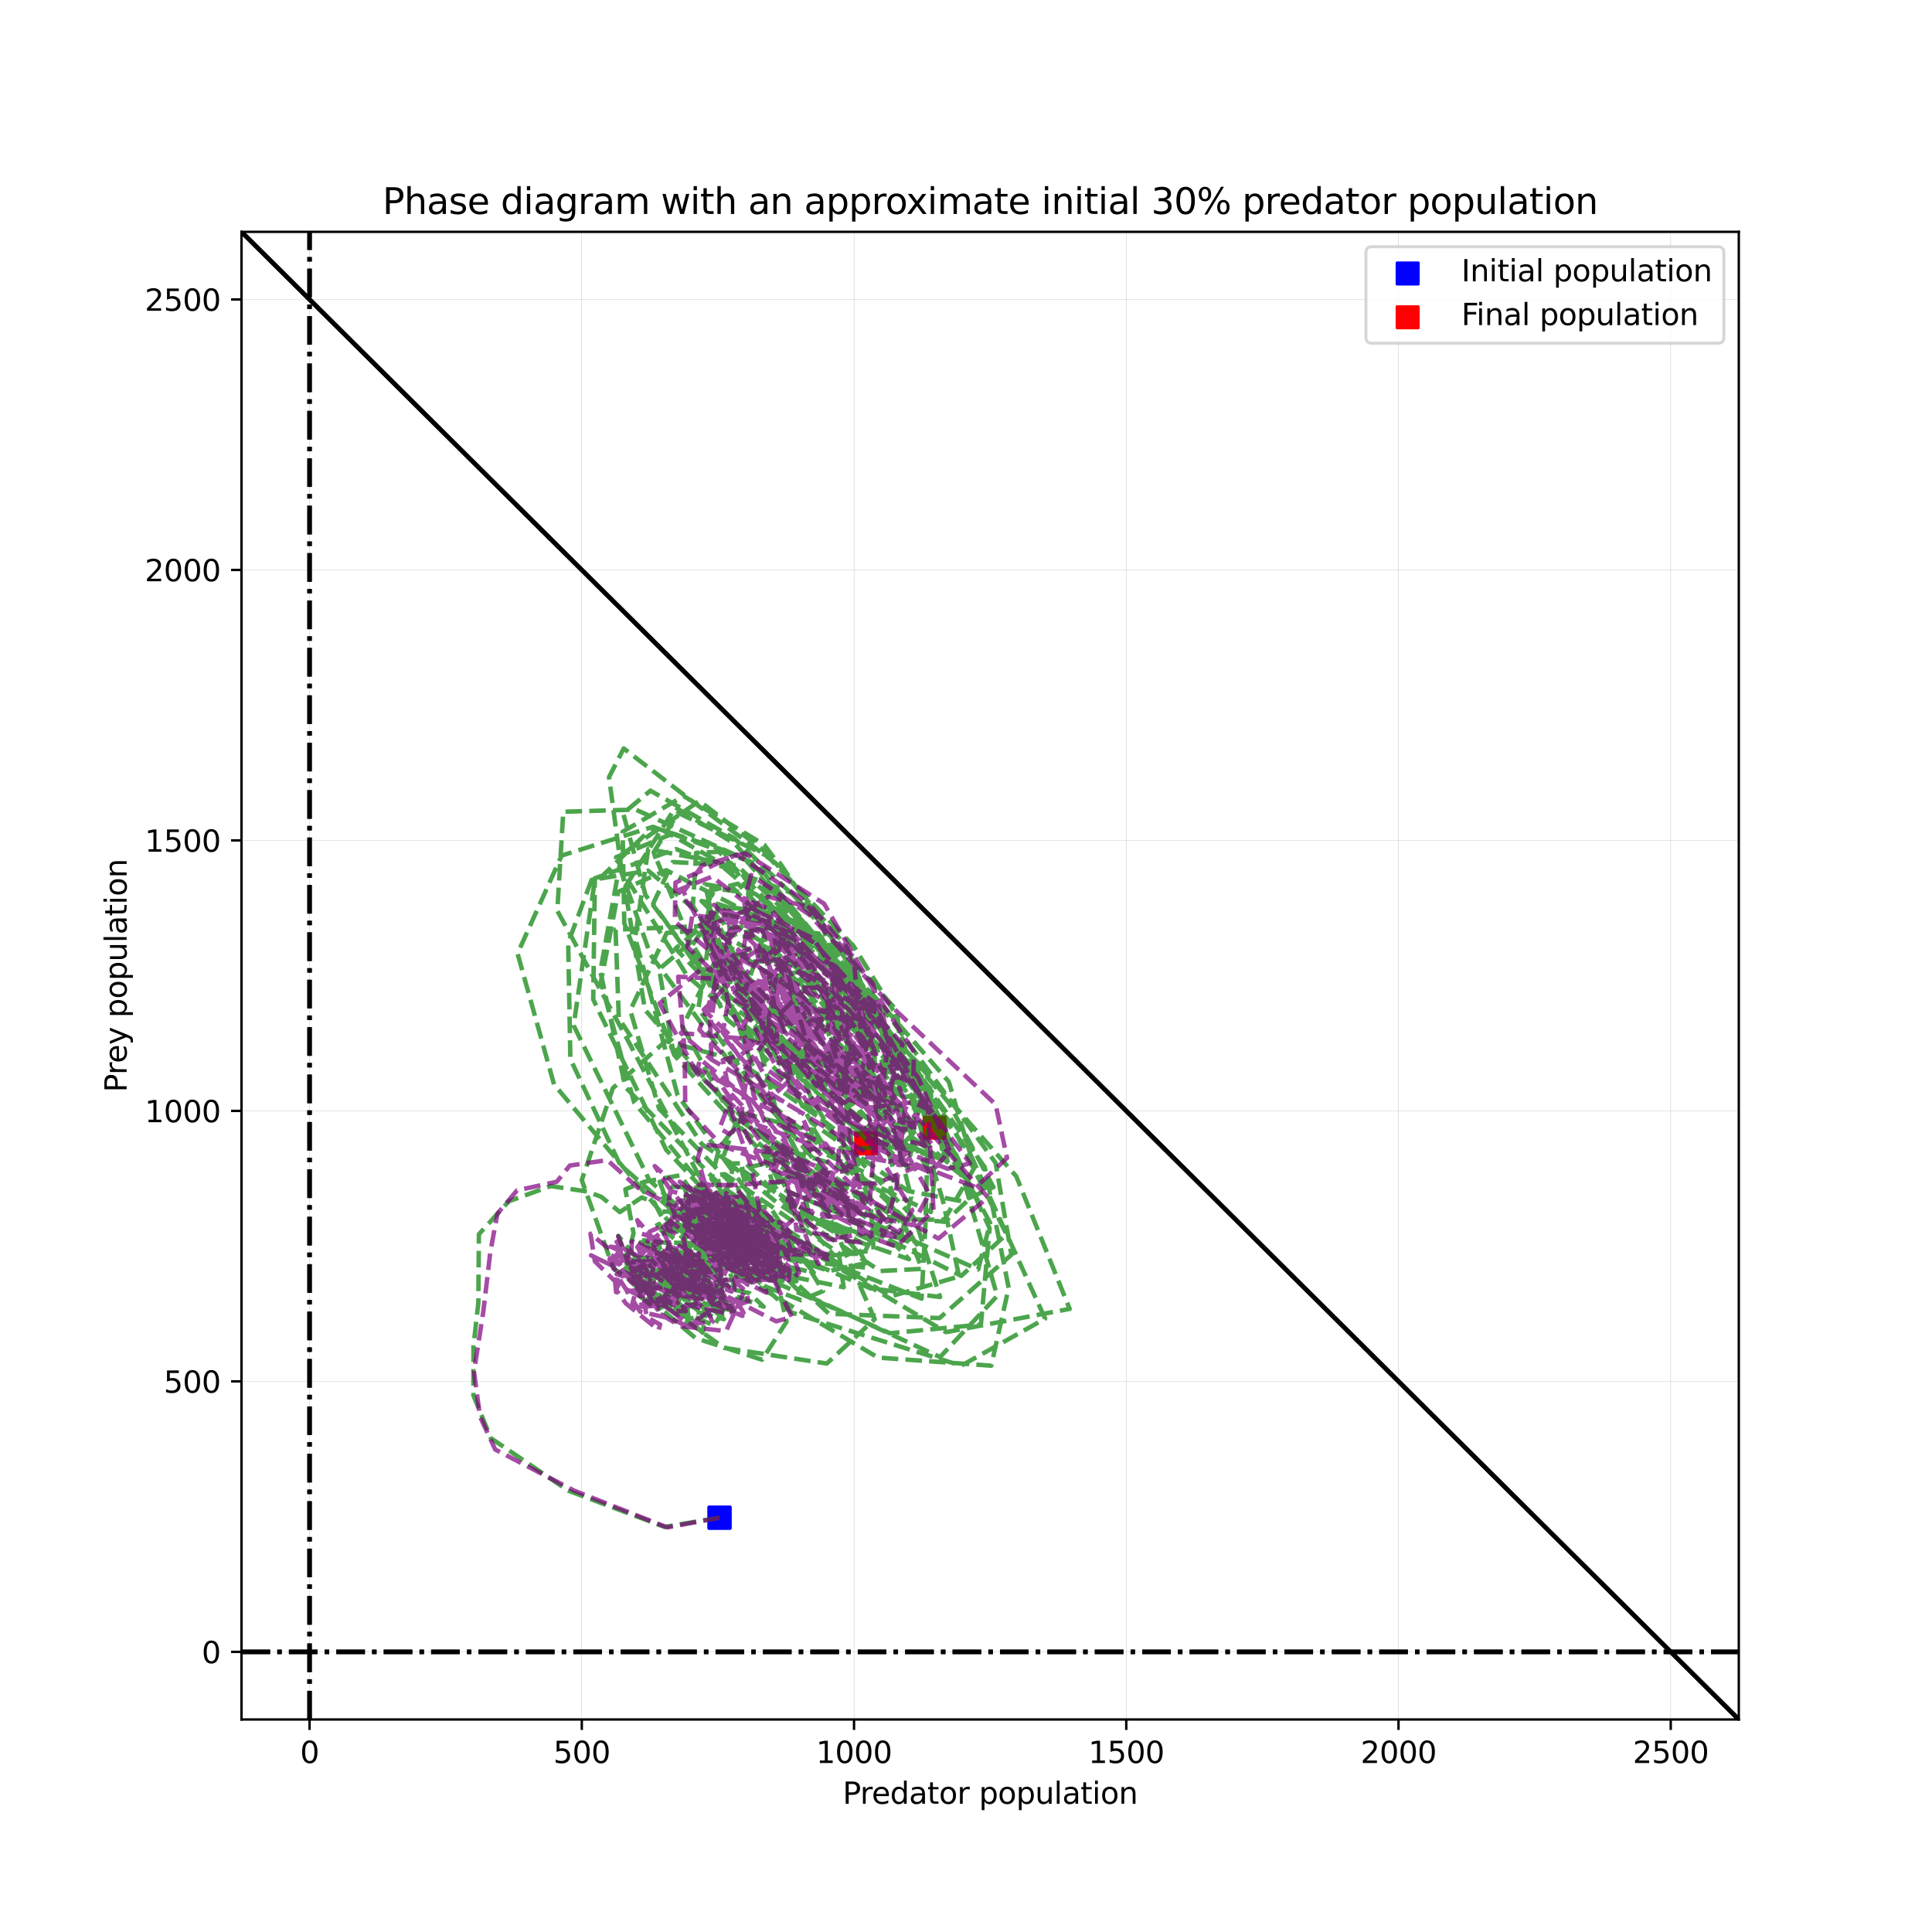 <?xml version="1.0" encoding="utf-8" standalone="no"?>
<!DOCTYPE svg PUBLIC "-//W3C//DTD SVG 1.1//EN"
  "http://www.w3.org/Graphics/SVG/1.1/DTD/svg11.dtd">
<svg xmlns:xlink="http://www.w3.org/1999/xlink" width="648pt" height="648pt" viewBox="0 0 648 648" xmlns="http://www.w3.org/2000/svg" version="1.1">
 <defs>
  <style type="text/css">*{stroke-linejoin: round; stroke-linecap: butt}</style>
 </defs>
 <g id="figure_1">
  <g id="patch_1">
   <path d="M 0 648 
L 648 648 
L 648 0 
L 0 0 
z
" style="fill: #ffffff"/>
  </g>
  <g id="axes_1">
   <g id="patch_2">
    <path d="M 81 576.72 
L 583.2 576.72 
L 583.2 77.76 
L 81 77.76 
z
" style="fill: #ffffff"/>
   </g>
   <g id="PathCollection_1">
    <defs>
     <path id="m1f8b7f5647" d="M -3.536 3.536 
L 3.536 3.536 
L 3.536 -3.536 
L -3.536 -3.536 
z
" style="stroke: #0000ff"/>
    </defs>
    <g clip-path="url(#pd90b35fbff)">
     <use xlink:href="#m1f8b7f5647" x="241.339" y="509.043" style="fill: #0000ff; stroke: #0000ff"/>
    </g>
   </g>
   <g id="PathCollection_2">
    <defs>
     <path id="m41fc84d9c5" d="M -3.536 3.536 
L 3.536 3.536 
L 3.536 -3.536 
L -3.536 -3.536 
z
" style="stroke: #ff0000"/>
    </defs>
    <g clip-path="url(#pd90b35fbff)">
     <use xlink:href="#m41fc84d9c5" x="313.473" y="378.225" style="fill: #ff0000; stroke: #ff0000"/>
    </g>
   </g>
   <g id="PathCollection_3">
    <g clip-path="url(#pd90b35fbff)">
     <use xlink:href="#m1f8b7f5647" x="241.339" y="509.043" style="fill: #0000ff; stroke: #0000ff"/>
    </g>
   </g>
   <g id="PathCollection_4">
    <g clip-path="url(#pd90b35fbff)">
     <use xlink:href="#m41fc84d9c5" x="290.463" y="383.486" style="fill: #ff0000; stroke: #ff0000"/>
    </g>
   </g>
   <g id="matplotlib.axis_1">
    <g id="xtick_1">
     <g id="line2d_1">
      <path d="M 103.827 576.72 
L 103.827 77.76 
" clip-path="url(#pd90b35fbff)" style="fill: none; stroke: #b0b0b0; stroke-width: 0.1; stroke-linecap: square"/>
     </g>
     <g id="line2d_2">
      <defs>
       <path id="m64b5acf5f8" d="M 0 0 
L 0 3.5 
" style="stroke: #000000; stroke-width: 0.8"/>
      </defs>
      <g>
       <use xlink:href="#m64b5acf5f8" x="103.827" y="576.72" style="stroke: #000000; stroke-width: 0.8"/>
      </g>
     </g>
     <g id="text_1">
      <!-- 0 -->
      <g transform="translate(100.646 591.318) scale(0.1 -0.1)">
       <defs>
        <path id="DejaVuSans-30" d="M 2034 4250 
Q 1547 4250 1301 3770 
Q 1056 3291 1056 2328 
Q 1056 1369 1301 889 
Q 1547 409 2034 409 
Q 2525 409 2770 889 
Q 3016 1369 3016 2328 
Q 3016 3291 2770 3770 
Q 2525 4250 2034 4250 
z
M 2034 4750 
Q 2819 4750 3233 4129 
Q 3647 3509 3647 2328 
Q 3647 1150 3233 529 
Q 2819 -91 2034 -91 
Q 1250 -91 836 529 
Q 422 1150 422 2328 
Q 422 3509 836 4129 
Q 1250 4750 2034 4750 
z
" transform="scale(0.016)"/>
       </defs>
       <use xlink:href="#DejaVuSans-30"/>
      </g>
     </g>
    </g>
    <g id="xtick_2">
     <g id="line2d_3">
      <path d="M 195.136 576.72 
L 195.136 77.76 
" clip-path="url(#pd90b35fbff)" style="fill: none; stroke: #b0b0b0; stroke-width: 0.1; stroke-linecap: square"/>
     </g>
     <g id="line2d_4">
      <g>
       <use xlink:href="#m64b5acf5f8" x="195.136" y="576.72" style="stroke: #000000; stroke-width: 0.8"/>
      </g>
     </g>
     <g id="text_2">
      <!-- 500 -->
      <g transform="translate(185.593 591.318) scale(0.1 -0.1)">
       <defs>
        <path id="DejaVuSans-35" d="M 691 4666 
L 3169 4666 
L 3169 4134 
L 1269 4134 
L 1269 2991 
Q 1406 3038 1543 3061 
Q 1681 3084 1819 3084 
Q 2600 3084 3056 2656 
Q 3513 2228 3513 1497 
Q 3513 744 3044 326 
Q 2575 -91 1722 -91 
Q 1428 -91 1123 -41 
Q 819 9 494 109 
L 494 744 
Q 775 591 1075 516 
Q 1375 441 1709 441 
Q 2250 441 2565 725 
Q 2881 1009 2881 1497 
Q 2881 1984 2565 2268 
Q 2250 2553 1709 2553 
Q 1456 2553 1204 2497 
Q 953 2441 691 2322 
L 691 4666 
z
" transform="scale(0.016)"/>
       </defs>
       <use xlink:href="#DejaVuSans-35"/>
       <use xlink:href="#DejaVuSans-30" x="63.623"/>
       <use xlink:href="#DejaVuSans-30" x="127.246"/>
      </g>
     </g>
    </g>
    <g id="xtick_3">
     <g id="line2d_5">
      <path d="M 286.445 576.72 
L 286.445 77.76 
" clip-path="url(#pd90b35fbff)" style="fill: none; stroke: #b0b0b0; stroke-width: 0.1; stroke-linecap: square"/>
     </g>
     <g id="line2d_6">
      <g>
       <use xlink:href="#m64b5acf5f8" x="286.445" y="576.72" style="stroke: #000000; stroke-width: 0.8"/>
      </g>
     </g>
     <g id="text_3">
      <!-- 1000 -->
      <g transform="translate(273.72 591.318) scale(0.1 -0.1)">
       <defs>
        <path id="DejaVuSans-31" d="M 794 531 
L 1825 531 
L 1825 4091 
L 703 3866 
L 703 4441 
L 1819 4666 
L 2450 4666 
L 2450 531 
L 3481 531 
L 3481 0 
L 794 0 
L 794 531 
z
" transform="scale(0.016)"/>
       </defs>
       <use xlink:href="#DejaVuSans-31"/>
       <use xlink:href="#DejaVuSans-30" x="63.623"/>
       <use xlink:href="#DejaVuSans-30" x="127.246"/>
       <use xlink:href="#DejaVuSans-30" x="190.869"/>
      </g>
     </g>
    </g>
    <g id="xtick_4">
     <g id="line2d_7">
      <path d="M 377.755 576.72 
L 377.755 77.76 
" clip-path="url(#pd90b35fbff)" style="fill: none; stroke: #b0b0b0; stroke-width: 0.1; stroke-linecap: square"/>
     </g>
     <g id="line2d_8">
      <g>
       <use xlink:href="#m64b5acf5f8" x="377.755" y="576.72" style="stroke: #000000; stroke-width: 0.8"/>
      </g>
     </g>
     <g id="text_4">
      <!-- 1500 -->
      <g transform="translate(365.03 591.318) scale(0.1 -0.1)">
       <use xlink:href="#DejaVuSans-31"/>
       <use xlink:href="#DejaVuSans-35" x="63.623"/>
       <use xlink:href="#DejaVuSans-30" x="127.246"/>
       <use xlink:href="#DejaVuSans-30" x="190.869"/>
      </g>
     </g>
    </g>
    <g id="xtick_5">
     <g id="line2d_9">
      <path d="M 469.064 576.72 
L 469.064 77.76 
" clip-path="url(#pd90b35fbff)" style="fill: none; stroke: #b0b0b0; stroke-width: 0.1; stroke-linecap: square"/>
     </g>
     <g id="line2d_10">
      <g>
       <use xlink:href="#m64b5acf5f8" x="469.064" y="576.72" style="stroke: #000000; stroke-width: 0.8"/>
      </g>
     </g>
     <g id="text_5">
      <!-- 2000 -->
      <g transform="translate(456.339 591.318) scale(0.1 -0.1)">
       <defs>
        <path id="DejaVuSans-32" d="M 1228 531 
L 3431 531 
L 3431 0 
L 469 0 
L 469 531 
Q 828 903 1448 1529 
Q 2069 2156 2228 2338 
Q 2531 2678 2651 2914 
Q 2772 3150 2772 3378 
Q 2772 3750 2511 3984 
Q 2250 4219 1831 4219 
Q 1534 4219 1204 4116 
Q 875 4013 500 3803 
L 500 4441 
Q 881 4594 1212 4672 
Q 1544 4750 1819 4750 
Q 2544 4750 2975 4387 
Q 3406 4025 3406 3419 
Q 3406 3131 3298 2873 
Q 3191 2616 2906 2266 
Q 2828 2175 2409 1742 
Q 1991 1309 1228 531 
z
" transform="scale(0.016)"/>
       </defs>
       <use xlink:href="#DejaVuSans-32"/>
       <use xlink:href="#DejaVuSans-30" x="63.623"/>
       <use xlink:href="#DejaVuSans-30" x="127.246"/>
       <use xlink:href="#DejaVuSans-30" x="190.869"/>
      </g>
     </g>
    </g>
    <g id="xtick_6">
     <g id="line2d_11">
      <path d="M 560.373 576.72 
L 560.373 77.76 
" clip-path="url(#pd90b35fbff)" style="fill: none; stroke: #b0b0b0; stroke-width: 0.1; stroke-linecap: square"/>
     </g>
     <g id="line2d_12">
      <g>
       <use xlink:href="#m64b5acf5f8" x="560.373" y="576.72" style="stroke: #000000; stroke-width: 0.8"/>
      </g>
     </g>
     <g id="text_6">
      <!-- 2500 -->
      <g transform="translate(547.648 591.318) scale(0.1 -0.1)">
       <use xlink:href="#DejaVuSans-32"/>
       <use xlink:href="#DejaVuSans-35" x="63.623"/>
       <use xlink:href="#DejaVuSans-30" x="127.246"/>
       <use xlink:href="#DejaVuSans-30" x="190.869"/>
      </g>
     </g>
    </g>
    <g id="text_7">
     <!-- Predator population -->
     <g transform="translate(282.644 604.997) scale(0.1 -0.1)">
      <defs>
       <path id="DejaVuSans-50" d="M 1259 4147 
L 1259 2394 
L 2053 2394 
Q 2494 2394 2734 2622 
Q 2975 2850 2975 3272 
Q 2975 3691 2734 3919 
Q 2494 4147 2053 4147 
L 1259 4147 
z
M 628 4666 
L 2053 4666 
Q 2838 4666 3239 4311 
Q 3641 3956 3641 3272 
Q 3641 2581 3239 2228 
Q 2838 1875 2053 1875 
L 1259 1875 
L 1259 0 
L 628 0 
L 628 4666 
z
" transform="scale(0.016)"/>
       <path id="DejaVuSans-72" d="M 2631 2963 
Q 2534 3019 2420 3045 
Q 2306 3072 2169 3072 
Q 1681 3072 1420 2755 
Q 1159 2438 1159 1844 
L 1159 0 
L 581 0 
L 581 3500 
L 1159 3500 
L 1159 2956 
Q 1341 3275 1631 3429 
Q 1922 3584 2338 3584 
Q 2397 3584 2469 3576 
Q 2541 3569 2628 3553 
L 2631 2963 
z
" transform="scale(0.016)"/>
       <path id="DejaVuSans-65" d="M 3597 1894 
L 3597 1613 
L 953 1613 
Q 991 1019 1311 708 
Q 1631 397 2203 397 
Q 2534 397 2845 478 
Q 3156 559 3463 722 
L 3463 178 
Q 3153 47 2828 -22 
Q 2503 -91 2169 -91 
Q 1331 -91 842 396 
Q 353 884 353 1716 
Q 353 2575 817 3079 
Q 1281 3584 2069 3584 
Q 2775 3584 3186 3129 
Q 3597 2675 3597 1894 
z
M 3022 2063 
Q 3016 2534 2758 2815 
Q 2500 3097 2075 3097 
Q 1594 3097 1305 2825 
Q 1016 2553 972 2059 
L 3022 2063 
z
" transform="scale(0.016)"/>
       <path id="DejaVuSans-64" d="M 2906 2969 
L 2906 4863 
L 3481 4863 
L 3481 0 
L 2906 0 
L 2906 525 
Q 2725 213 2448 61 
Q 2172 -91 1784 -91 
Q 1150 -91 751 415 
Q 353 922 353 1747 
Q 353 2572 751 3078 
Q 1150 3584 1784 3584 
Q 2172 3584 2448 3432 
Q 2725 3281 2906 2969 
z
M 947 1747 
Q 947 1113 1208 752 
Q 1469 391 1925 391 
Q 2381 391 2643 752 
Q 2906 1113 2906 1747 
Q 2906 2381 2643 2742 
Q 2381 3103 1925 3103 
Q 1469 3103 1208 2742 
Q 947 2381 947 1747 
z
" transform="scale(0.016)"/>
       <path id="DejaVuSans-61" d="M 2194 1759 
Q 1497 1759 1228 1600 
Q 959 1441 959 1056 
Q 959 750 1161 570 
Q 1363 391 1709 391 
Q 2188 391 2477 730 
Q 2766 1069 2766 1631 
L 2766 1759 
L 2194 1759 
z
M 3341 1997 
L 3341 0 
L 2766 0 
L 2766 531 
Q 2569 213 2275 61 
Q 1981 -91 1556 -91 
Q 1019 -91 701 211 
Q 384 513 384 1019 
Q 384 1609 779 1909 
Q 1175 2209 1959 2209 
L 2766 2209 
L 2766 2266 
Q 2766 2663 2505 2880 
Q 2244 3097 1772 3097 
Q 1472 3097 1187 3025 
Q 903 2953 641 2809 
L 641 3341 
Q 956 3463 1253 3523 
Q 1550 3584 1831 3584 
Q 2591 3584 2966 3190 
Q 3341 2797 3341 1997 
z
" transform="scale(0.016)"/>
       <path id="DejaVuSans-74" d="M 1172 4494 
L 1172 3500 
L 2356 3500 
L 2356 3053 
L 1172 3053 
L 1172 1153 
Q 1172 725 1289 603 
Q 1406 481 1766 481 
L 2356 481 
L 2356 0 
L 1766 0 
Q 1100 0 847 248 
Q 594 497 594 1153 
L 594 3053 
L 172 3053 
L 172 3500 
L 594 3500 
L 594 4494 
L 1172 4494 
z
" transform="scale(0.016)"/>
       <path id="DejaVuSans-6f" d="M 1959 3097 
Q 1497 3097 1228 2736 
Q 959 2375 959 1747 
Q 959 1119 1226 758 
Q 1494 397 1959 397 
Q 2419 397 2687 759 
Q 2956 1122 2956 1747 
Q 2956 2369 2687 2733 
Q 2419 3097 1959 3097 
z
M 1959 3584 
Q 2709 3584 3137 3096 
Q 3566 2609 3566 1747 
Q 3566 888 3137 398 
Q 2709 -91 1959 -91 
Q 1206 -91 779 398 
Q 353 888 353 1747 
Q 353 2609 779 3096 
Q 1206 3584 1959 3584 
z
" transform="scale(0.016)"/>
       <path id="DejaVuSans-20" transform="scale(0.016)"/>
       <path id="DejaVuSans-70" d="M 1159 525 
L 1159 -1331 
L 581 -1331 
L 581 3500 
L 1159 3500 
L 1159 2969 
Q 1341 3281 1617 3432 
Q 1894 3584 2278 3584 
Q 2916 3584 3314 3078 
Q 3713 2572 3713 1747 
Q 3713 922 3314 415 
Q 2916 -91 2278 -91 
Q 1894 -91 1617 61 
Q 1341 213 1159 525 
z
M 3116 1747 
Q 3116 2381 2855 2742 
Q 2594 3103 2138 3103 
Q 1681 3103 1420 2742 
Q 1159 2381 1159 1747 
Q 1159 1113 1420 752 
Q 1681 391 2138 391 
Q 2594 391 2855 752 
Q 3116 1113 3116 1747 
z
" transform="scale(0.016)"/>
       <path id="DejaVuSans-75" d="M 544 1381 
L 544 3500 
L 1119 3500 
L 1119 1403 
Q 1119 906 1312 657 
Q 1506 409 1894 409 
Q 2359 409 2629 706 
Q 2900 1003 2900 1516 
L 2900 3500 
L 3475 3500 
L 3475 0 
L 2900 0 
L 2900 538 
Q 2691 219 2414 64 
Q 2138 -91 1772 -91 
Q 1169 -91 856 284 
Q 544 659 544 1381 
z
M 1991 3584 
L 1991 3584 
z
" transform="scale(0.016)"/>
       <path id="DejaVuSans-6c" d="M 603 4863 
L 1178 4863 
L 1178 0 
L 603 0 
L 603 4863 
z
" transform="scale(0.016)"/>
       <path id="DejaVuSans-69" d="M 603 3500 
L 1178 3500 
L 1178 0 
L 603 0 
L 603 3500 
z
M 603 4863 
L 1178 4863 
L 1178 4134 
L 603 4134 
L 603 4863 
z
" transform="scale(0.016)"/>
       <path id="DejaVuSans-6e" d="M 3513 2113 
L 3513 0 
L 2938 0 
L 2938 2094 
Q 2938 2591 2744 2837 
Q 2550 3084 2163 3084 
Q 1697 3084 1428 2787 
Q 1159 2491 1159 1978 
L 1159 0 
L 581 0 
L 581 3500 
L 1159 3500 
L 1159 2956 
Q 1366 3272 1645 3428 
Q 1925 3584 2291 3584 
Q 2894 3584 3203 3211 
Q 3513 2838 3513 2113 
z
" transform="scale(0.016)"/>
      </defs>
      <use xlink:href="#DejaVuSans-50"/>
      <use xlink:href="#DejaVuSans-72" x="58.553"/>
      <use xlink:href="#DejaVuSans-65" x="97.416"/>
      <use xlink:href="#DejaVuSans-64" x="158.939"/>
      <use xlink:href="#DejaVuSans-61" x="222.416"/>
      <use xlink:href="#DejaVuSans-74" x="283.695"/>
      <use xlink:href="#DejaVuSans-6f" x="322.904"/>
      <use xlink:href="#DejaVuSans-72" x="384.086"/>
      <use xlink:href="#DejaVuSans-20" x="425.199"/>
      <use xlink:href="#DejaVuSans-70" x="456.986"/>
      <use xlink:href="#DejaVuSans-6f" x="520.463"/>
      <use xlink:href="#DejaVuSans-70" x="581.645"/>
      <use xlink:href="#DejaVuSans-75" x="645.121"/>
      <use xlink:href="#DejaVuSans-6c" x="708.5"/>
      <use xlink:href="#DejaVuSans-61" x="736.283"/>
      <use xlink:href="#DejaVuSans-74" x="797.562"/>
      <use xlink:href="#DejaVuSans-69" x="836.771"/>
      <use xlink:href="#DejaVuSans-6f" x="864.555"/>
      <use xlink:href="#DejaVuSans-6e" x="925.736"/>
     </g>
    </g>
   </g>
   <g id="matplotlib.axis_2">
    <g id="ytick_1">
     <g id="line2d_13">
      <path d="M 81 554.04 
L 583.2 554.04 
" clip-path="url(#pd90b35fbff)" style="fill: none; stroke: #b0b0b0; stroke-width: 0.1; stroke-linecap: square"/>
     </g>
     <g id="line2d_14">
      <defs>
       <path id="madccd24cd1" d="M 0 0 
L -3.5 0 
" style="stroke: #000000; stroke-width: 0.8"/>
      </defs>
      <g>
       <use xlink:href="#madccd24cd1" x="81" y="554.04" style="stroke: #000000; stroke-width: 0.8"/>
      </g>
     </g>
     <g id="text_8">
      <!-- 0 -->
      <g transform="translate(67.638 557.839) scale(0.1 -0.1)">
       <use xlink:href="#DejaVuSans-30"/>
      </g>
     </g>
    </g>
    <g id="ytick_2">
     <g id="line2d_15">
      <path d="M 81 463.32 
L 583.2 463.32 
" clip-path="url(#pd90b35fbff)" style="fill: none; stroke: #b0b0b0; stroke-width: 0.1; stroke-linecap: square"/>
     </g>
     <g id="line2d_16">
      <g>
       <use xlink:href="#madccd24cd1" x="81" y="463.32" style="stroke: #000000; stroke-width: 0.8"/>
      </g>
     </g>
     <g id="text_9">
      <!-- 500 -->
      <g transform="translate(54.913 467.119) scale(0.1 -0.1)">
       <use xlink:href="#DejaVuSans-35"/>
       <use xlink:href="#DejaVuSans-30" x="63.623"/>
       <use xlink:href="#DejaVuSans-30" x="127.246"/>
      </g>
     </g>
    </g>
    <g id="ytick_3">
     <g id="line2d_17">
      <path d="M 81 372.6 
L 583.2 372.6 
" clip-path="url(#pd90b35fbff)" style="fill: none; stroke: #b0b0b0; stroke-width: 0.1; stroke-linecap: square"/>
     </g>
     <g id="line2d_18">
      <g>
       <use xlink:href="#madccd24cd1" x="81" y="372.6" style="stroke: #000000; stroke-width: 0.8"/>
      </g>
     </g>
     <g id="text_10">
      <!-- 1000 -->
      <g transform="translate(48.55 376.399) scale(0.1 -0.1)">
       <use xlink:href="#DejaVuSans-31"/>
       <use xlink:href="#DejaVuSans-30" x="63.623"/>
       <use xlink:href="#DejaVuSans-30" x="127.246"/>
       <use xlink:href="#DejaVuSans-30" x="190.869"/>
      </g>
     </g>
    </g>
    <g id="ytick_4">
     <g id="line2d_19">
      <path d="M 81 281.88 
L 583.2 281.88 
" clip-path="url(#pd90b35fbff)" style="fill: none; stroke: #b0b0b0; stroke-width: 0.1; stroke-linecap: square"/>
     </g>
     <g id="line2d_20">
      <g>
       <use xlink:href="#madccd24cd1" x="81" y="281.88" style="stroke: #000000; stroke-width: 0.8"/>
      </g>
     </g>
     <g id="text_11">
      <!-- 1500 -->
      <g transform="translate(48.55 285.679) scale(0.1 -0.1)">
       <use xlink:href="#DejaVuSans-31"/>
       <use xlink:href="#DejaVuSans-35" x="63.623"/>
       <use xlink:href="#DejaVuSans-30" x="127.246"/>
       <use xlink:href="#DejaVuSans-30" x="190.869"/>
      </g>
     </g>
    </g>
    <g id="ytick_5">
     <g id="line2d_21">
      <path d="M 81 191.16 
L 583.2 191.16 
" clip-path="url(#pd90b35fbff)" style="fill: none; stroke: #b0b0b0; stroke-width: 0.1; stroke-linecap: square"/>
     </g>
     <g id="line2d_22">
      <g>
       <use xlink:href="#madccd24cd1" x="81" y="191.16" style="stroke: #000000; stroke-width: 0.8"/>
      </g>
     </g>
     <g id="text_12">
      <!-- 2000 -->
      <g transform="translate(48.55 194.959) scale(0.1 -0.1)">
       <use xlink:href="#DejaVuSans-32"/>
       <use xlink:href="#DejaVuSans-30" x="63.623"/>
       <use xlink:href="#DejaVuSans-30" x="127.246"/>
       <use xlink:href="#DejaVuSans-30" x="190.869"/>
      </g>
     </g>
    </g>
    <g id="ytick_6">
     <g id="line2d_23">
      <path d="M 81 100.44 
L 583.2 100.44 
" clip-path="url(#pd90b35fbff)" style="fill: none; stroke: #b0b0b0; stroke-width: 0.1; stroke-linecap: square"/>
     </g>
     <g id="line2d_24">
      <g>
       <use xlink:href="#madccd24cd1" x="81" y="100.44" style="stroke: #000000; stroke-width: 0.8"/>
      </g>
     </g>
     <g id="text_13">
      <!-- 2500 -->
      <g transform="translate(48.55 104.239) scale(0.1 -0.1)">
       <use xlink:href="#DejaVuSans-32"/>
       <use xlink:href="#DejaVuSans-35" x="63.623"/>
       <use xlink:href="#DejaVuSans-30" x="127.246"/>
       <use xlink:href="#DejaVuSans-30" x="190.869"/>
      </g>
     </g>
    </g>
    <g id="text_14">
     <!-- Prey population -->
     <g transform="translate(42.47 366.342) rotate(-90) scale(0.1 -0.1)">
      <defs>
       <path id="DejaVuSans-79" d="M 2059 -325 
Q 1816 -950 1584 -1140 
Q 1353 -1331 966 -1331 
L 506 -1331 
L 506 -850 
L 844 -850 
Q 1081 -850 1212 -737 
Q 1344 -625 1503 -206 
L 1606 56 
L 191 3500 
L 800 3500 
L 1894 763 
L 2988 3500 
L 3597 3500 
L 2059 -325 
z
" transform="scale(0.016)"/>
      </defs>
      <use xlink:href="#DejaVuSans-50"/>
      <use xlink:href="#DejaVuSans-72" x="58.553"/>
      <use xlink:href="#DejaVuSans-65" x="97.416"/>
      <use xlink:href="#DejaVuSans-79" x="158.939"/>
      <use xlink:href="#DejaVuSans-20" x="218.119"/>
      <use xlink:href="#DejaVuSans-70" x="249.906"/>
      <use xlink:href="#DejaVuSans-6f" x="313.383"/>
      <use xlink:href="#DejaVuSans-70" x="374.564"/>
      <use xlink:href="#DejaVuSans-75" x="438.041"/>
      <use xlink:href="#DejaVuSans-6c" x="501.42"/>
      <use xlink:href="#DejaVuSans-61" x="529.203"/>
      <use xlink:href="#DejaVuSans-74" x="590.482"/>
      <use xlink:href="#DejaVuSans-69" x="629.691"/>
      <use xlink:href="#DejaVuSans-6f" x="657.475"/>
      <use xlink:href="#DejaVuSans-6e" x="718.656"/>
     </g>
    </g>
   </g>
   <g id="line2d_25">
    <path d="M 241.339 509.043 
L 222.894 512.127 
L 190.571 499.971 
L 164.639 482.371 
L 158.795 468.037 
L 158.795 451.526 
L 160.439 437.011 
L 160.622 413.968 
L 170.666 402.9 
L 184.727 397.82 
L 196.963 399.635 
L 201.711 401.449 
L 207.92 406.529 
L 215.224 401.63 
L 219.425 403.263 
L 224.355 412.88 
L 233.669 412.154 
L 230.382 411.428 
L 231.66 411.247 
L 232.025 411.065 
L 235.13 408.888 
L 239.33 403.626 
L 236.773 409.614 
L 237.321 409.614 
L 241.704 414.694 
L 248.461 418.141 
L 243.348 421.77 
L 238.417 418.867 
L 232.025 411.428 
L 232.39 410.521 
L 233.669 414.15 
L 247.183 408.525 
L 248.643 409.795 
L 249.922 408.707 
L 245.904 415.238 
L 240.974 422.133 
L 242.982 417.779 
L 249.009 422.315 
L 234.765 419.774 
L 228.921 413.424 
L 226.364 408.344 
L 222.346 401.812 
L 234.947 409.614 
L 244.809 415.42 
L 240.06 418.141 
L 227.825 410.521 
L 230.199 407.981 
L 240.06 410.884 
L 237.869 411.247 
L 235.13 410.521 
L 243.713 412.517 
L 246.635 416.146 
L 242.8 414.331 
L 237.686 409.251 
L 234.947 401.63 
L 238.052 404.171 
L 245.356 409.069 
L 250.104 415.238 
L 249.557 414.15 
L 249.191 411.972 
L 244.443 413.424 
L 246.269 411.065 
L 244.626 411.247 
L 241.339 415.964 
L 236.225 408.707 
L 235.86 403.626 
L 242.982 410.158 
L 245.356 411.61 
L 246.269 405.441 
L 247.913 401.63 
L 251.931 407.799 
L 247.913 406.529 
L 253.209 406.892 
L 256.313 411.61 
L 257.774 422.133 
L 257.044 424.31 
L 238.234 417.597 
L 226.181 409.614 
L 221.251 396.369 
L 225.268 398.002 
L 233.304 398.364 
L 241.704 406.166 
L 253.209 413.061 
L 253.757 415.964 
L 253.026 420.5 
L 255.583 419.593 
L 254.487 419.956 
L 248.461 416.69 
L 242.434 413.243 
L 241.704 407.981 
L 238.965 401.268 
L 247.365 398.364 
L 259.235 423.222 
L 263.801 443.362 
L 255.583 456.062 
L 233.304 448.805 
L 221.433 438.826 
L 212.668 426.669 
L 210.111 423.766 
L 218.146 422.315 
L 224.903 428.846 
L 231.112 433.745 
L 226.912 430.479 
L 218.511 436.467 
L 212.302 429.028 
L 211.024 428.484 
L 217.233 427.939 
L 222.346 428.665 
L 226.547 433.02 
L 223.077 427.758 
L 219.972 426.306 
L 228.555 429.391 
L 238.782 434.471 
L 241.339 432.838 
L 238.965 426.488 
L 234.034 427.032 
L 226.364 424.855 
L 231.295 428.121 
L 236.043 430.116 
L 238.417 435.741 
L 239.878 437.556 
L 234.217 437.193 
L 231.295 437.556 
L 227.277 429.572 
L 219.242 420.137 
L 225.999 421.589 
L 231.295 425.762 
L 228.373 424.673 
L 223.26 426.125 
L 225.634 425.399 
L 222.894 418.504 
L 228.373 419.956 
L 229.651 419.23 
L 225.451 422.859 
L 228.19 420.5 
L 239.513 430.479 
L 246.087 439.733 
L 236.408 437.193 
L 230.016 431.205 
L 225.999 422.859 
L 214.859 416.69 
L 223.26 420.863 
L 234.217 423.222 
L 230.199 420.863 
L 236.043 425.943 
L 236.591 422.677 
L 232.573 420.863 
L 231.295 417.416 
L 229.834 422.677 
L 222.164 421.226 
L 220.703 416.69 
L 236.773 417.053 
L 244.443 425.399 
L 247.183 434.834 
L 256.131 438.281 
L 251.383 433.745 
L 244.991 432.294 
L 245.539 432.294 
L 243.895 431.024 
L 237.869 428.665 
L 237.139 431.024 
L 239.878 435.741 
L 234.399 428.665 
L 230.93 421.407 
L 238.599 421.407 
L 245.356 425.58 
L 247.73 427.939 
L 242.069 429.572 
L 232.573 421.044 
L 222.712 406.348 
L 227.825 406.529 
L 237.321 408.525 
L 243.165 408.162 
L 248.461 413.424 
L 249.557 417.416 
L 251.018 425.58 
L 253.574 429.572 
L 245.174 424.31 
L 238.417 410.34 
L 241.156 410.521 
L 251.748 415.42 
L 256.496 420.863 
L 265.627 425.943 
L 259.053 423.948 
L 251.383 423.948 
L 251.2 419.956 
L 244.991 417.416 
L 242.434 411.61 
L 240.974 412.698 
L 242.069 414.331 
L 256.496 421.407 
L 252.296 421.589 
L 248.461 416.871 
L 242.8 406.529 
L 240.608 394.01 
L 243.165 393.828 
L 281.332 420.319 
L 282.976 431.749 
L 265.262 428.121 
L 255.218 428.121 
L 253.026 423.585 
L 243.348 412.88 
L 244.261 407.981 
L 254.67 403.445 
L 259.966 396.913 
L 265.444 394.373 
L 275.671 396.732 
L 284.437 405.441 
L 285.167 413.061 
L 281.15 412.154 
L 267.453 408.707 
L 259.053 396.732 
L 255.948 385.119 
L 261.975 385.119 
L 278.045 390.018 
L 295.759 399.816 
L 303.246 410.521 
L 309.273 425.58 
L 295.211 426.306 
L 260.696 403.445 
L 242.434 388.385 
L 248.096 373.144 
L 268.914 378.406 
L 289.002 394.554 
L 303.064 408.344 
L 291.559 415.783 
L 279.323 410.158 
L 260.331 372.419 
L 249.922 332.32 
L 257.592 310.003 
L 289.367 335.768 
L 340.866 394.554 
L 358.762 439.007 
L 317.308 446.809 
L 259.966 412.517 
L 227.277 367.338 
L 213.033 314.539 
L 217.416 284.783 
L 240.608 289.138 
L 277.68 321.071 
L 325.526 387.297 
L 350.544 442.273 
L 322.421 458.058 
L 265.627 440.277 
L 217.781 395.824 
L 192.397 343.932 
L 199.337 296.395 
L 219.059 277.344 
L 253.574 289.682 
L 287.359 330.687 
L 320.96 388.022 
L 334.474 434.652 
L 315.299 455.155 
L 268.184 433.382 
L 223.442 385.664 
L 198.971 335.223 
L 199.519 294.581 
L 226.729 284.783 
L 265.444 299.48 
L 299.594 337.582 
L 311.282 378.406 
L 310.368 411.428 
L 309.09 435.56 
L 284.254 425.762 
L 242.252 398.183 
L 209.746 364.617 
L 201.345 325.788 
L 208.467 286.597 
L 234.582 268.635 
L 261.609 289.5 
L 289.002 330.143 
L 313.108 375.322 
L 332.1 410.158 
L 328.082 425.762 
L 292.654 410.158 
L 248.461 375.866 
L 216.32 338.671 
L 209.563 297.665 
L 226.547 270.812 
L 246.635 283.15 
L 272.019 312.18 
L 292.289 347.38 
L 301.785 370.604 
L 306.533 382.942 
L 300.69 384.575 
L 271.471 355.908 
L 235.495 326.514 
L 219.059 303.108 
L 225.634 289.138 
L 247.183 290.226 
L 267.453 309.64 
L 279.871 322.704 
L 277.497 345.384 
L 283.158 363.891 
L 284.254 361.351 
L 277.315 357.903 
L 256.679 345.021 
L 248.096 330.687 
L 242.982 310.003 
L 235.312 302.201 
L 241.156 303.29 
L 263.618 311.273 
L 286.445 331.232 
L 289.733 349.376 
L 296.307 371.874 
L 297.95 384.212 
L 287.176 378.769 
L 271.471 364.072 
L 243.895 341.937 
L 231.66 317.805 
L 240.608 304.56 
L 259.053 304.923 
L 277.862 315.991 
L 295.029 341.211 
L 301.055 365.524 
L 300.872 366.068 
L 290.098 362.076 
L 280.784 360.625 
L 277.862 353.004 
L 266.357 335.042 
L 261.062 327.24 
L 268.001 325.97 
L 273.48 331.05 
L 285.898 336.856 
L 283.524 347.743 
L 284.985 356.27 
L 283.341 358.085 
L 285.167 355.726 
L 281.15 353.549 
L 281.515 353.73 
L 278.228 347.198 
L 273.845 341.211 
L 271.836 342.3 
L 280.602 341.029 
L 290.28 346.654 
L 294.115 356.633 
L 301.055 366.612 
L 314.569 376.955 
L 316.577 389.111 
L 297.403 382.035 
L 266.54 357.54 
L 245.539 330.687 
L 236.043 313.995 
L 238.965 298.572 
L 247.548 296.395 
L 264.531 314.721 
L 288.454 329.236 
L 291.376 346.473 
L 293.568 356.633 
L 289.367 361.532 
L 289.55 357.178 
L 286.263 354.819 
L 274.758 343.57 
L 262.522 328.51 
L 259.966 315.991 
L 259.601 311.818 
L 270.558 320.164 
L 290.646 337.038 
L 318.221 369.878 
L 333.196 398.183 
L 322.604 402.9 
L 304.525 399.453 
L 272.019 376.41 
L 254.487 343.388 
L 245.722 320.89 
L 256.679 318.349 
L 268.731 314.721 
L 281.15 324.881 
L 285.715 341.574 
L 293.202 352.46 
L 296.124 349.92 
L 300.69 356.27 
L 301.603 364.798 
L 297.22 373.507 
L 289.185 363.347 
L 271.106 350.464 
L 259.783 337.582 
L 257.044 321.615 
L 256.496 314.358 
L 252.844 304.016 
L 261.427 304.923 
L 274.758 318.894 
L 292.837 342.3 
L 309.273 357.722 
L 308.36 372.781 
L 295.394 380.583 
L 281.332 376.229 
L 266.905 353.73 
L 250.47 333.228 
L 232.39 303.834 
L 233.486 286.053 
L 241.156 285.69 
L 256.861 301.838 
L 292.289 333.046 
L 318.221 362.802 
L 326.804 391.651 
L 316.76 409.069 
L 301.238 409.069 
L 275.488 391.833 
L 256.131 369.153 
L 234.217 338.308 
L 237.504 317.442 
L 240.974 303.653 
L 260.148 306.556 
L 274.027 329.417 
L 287.906 355.545 
L 310.916 383.849 
L 324.43 395.643 
L 307.447 382.579 
L 245.174 337.219 
L 226.547 318.168 
L 240.791 306.374 
L 268.366 311.273 
L 289.185 331.957 
L 306.716 360.988 
L 306.351 381.672 
L 304.525 391.651 
L 289.185 377.317 
L 263.253 349.739 
L 237.321 327.966 
L 216.503 300.205 
L 209.015 272.808 
L 218.146 265.188 
L 246.269 281.154 
L 275.671 309.64 
L 292.837 335.768 
L 310.003 372.419 
L 326.256 401.086 
L 316.943 409.795 
L 291.741 407.618 
L 257.774 389.111 
L 226.181 353.912 
L 209.381 309.64 
L 208.833 278.977 
L 229.286 267.002 
L 256.313 283.332 
L 275.671 309.096 
L 282.063 335.223 
L 295.759 364.072 
L 313.29 396.187 
L 312.195 406.529 
L 286.628 394.191 
L 249.191 362.258 
L 218.146 320.164 
L 206.641 287.505 
L 224.903 279.884 
L 259.418 299.48 
L 298.681 341.574 
L 333.926 390.018 
L 339.222 420.863 
L 315.117 442.092 
L 278.045 440.64 
L 240.06 405.078 
L 211.207 350.101 
L 186.919 305.467 
L 188.927 272.264 
L 213.216 271.538 
L 249.922 288.23 
L 290.828 335.223 
L 330.274 391.47 
L 338.309 431.931 
L 332.465 458.058 
L 294.481 455.337 
L 230.747 417.416 
L 185.823 363.709 
L 173.587 319.801 
L 188.379 286.96 
L 218.877 277.344 
L 242.252 284.964 
L 263.436 317.805 
L 290.28 358.992 
L 301.238 398.002 
L 289.733 420.5 
L 268.731 420.682 
L 239.695 402.538 
L 212.668 369.697 
L 201.528 329.417 
L 207.372 299.117 
L 223.442 291.859 
L 264.531 313.088 
L 308.542 360.444 
L 331.917 411.972 
L 328.995 444.269 
L 298.498 447.172 
L 246.087 423.948 
L 207.92 390.563 
L 191.301 355.182 
L 190.571 316.172 
L 198.423 295.125 
L 217.416 292.041 
L 234.399 306.193 
L 251.931 356.27 
L 278.775 409.432 
L 293.385 442.454 
L 277.315 457.332 
L 242.8 452.071 
L 205.728 425.399 
L 195.136 395.824 
L 205.546 364.98 
L 223.26 349.194 
L 247.365 355.726 
L 274.393 374.596 
L 306.899 408.888 
L 315.299 435.015 
L 291.924 432.112 
L 256.679 416.871 
L 238.599 395.461 
L 241.156 385.301 
L 248.096 375.866 
L 268.001 387.66 
L 292.107 404.715 
L 293.02 419.412 
L 279.689 421.044 
L 268.366 407.799 
L 259.053 389.655 
L 261.792 383.849 
L 278.228 408.525 
L 290.646 423.585 
L 278.045 426.306 
L 260.696 420.5 
L 246.087 413.424 
L 244.078 405.985 
L 241.704 401.812 
L 252.296 404.533 
L 267.271 415.238 
L 269.097 420.5 
L 254.122 416.327 
L 256.496 416.327 
L 263.253 418.504 
L 257.957 419.593 
L 260.514 424.673 
L 259.235 421.952 
L 249.922 417.416 
L 250.652 421.044 
L 259.966 421.044 
L 262.522 427.213 
L 253.757 423.04 
L 250.47 413.787 
L 263.983 420.319 
L 265.81 418.686 
L 257.227 420.863 
L 257.227 419.412 
L 249.739 419.23 
L 245.904 414.331 
L 247.73 415.601 
L 250.835 416.146 
L 253.939 415.601 
L 253.026 416.327 
L 251.931 418.686 
L 256.131 421.407 
L 251.748 421.77 
L 249.739 423.766 
L 258.322 427.939 
L 247.913 424.673 
L 238.599 426.125 
L 236.591 421.589 
L 234.034 423.403 
L 230.382 425.036 
L 229.286 422.496 
L 233.304 428.121 
L 231.295 419.956 
L 224.538 414.15 
L 219.607 411.428 
L 221.068 410.521 
L 226.912 423.04 
L 236.408 436.104 
L 236.043 441.003 
L 231.112 442.454 
L 230.016 436.285 
L 225.268 432.294 
L 232.938 430.298 
L 234.217 424.855 
L 237.139 426.851 
L 236.043 429.028 
L 241.521 433.927 
L 241.887 430.479 
L 240.426 433.745 
L 232.39 429.209 
L 229.286 425.943 
L 233.486 437.374 
L 232.025 432.657 
L 223.442 429.028 
L 231.295 425.399 
L 229.103 419.593 
L 231.843 424.673 
L 236.043 419.412 
L 229.834 422.315 
L 232.39 427.576 
L 230.382 427.939 
L 228.921 429.935 
L 222.894 425.58 
L 219.972 427.395 
L 220.886 428.665 
L 224.538 427.576 
L 229.103 426.669 
L 232.938 429.209 
L 233.486 431.568 
L 229.651 433.564 
L 222.529 429.028 
L 224.903 429.391 
L 231.66 427.758 
L 222.712 425.218 
L 221.616 421.77 
L 229.103 424.855 
L 232.025 425.58 
L 229.651 427.939 
L 229.834 426.851 
L 236.773 434.652 
L 240.426 437.011 
L 230.747 434.471 
L 227.642 431.568 
L 227.642 428.121 
L 238.052 433.745 
L 238.052 438.281 
L 242.8 442.454 
L 229.834 439.007 
L 223.625 433.564 
L 223.26 434.471 
L 221.799 436.467 
L 216.32 430.298 
L 213.581 425.399 
L 217.051 423.403 
L 226.181 434.29 
L 226.547 433.564 
L 220.703 429.209 
L 216.137 425.218 
L 207.372 414.513 
L 210.294 422.496 
L 212.485 413.605 
L 209.746 398.909 
L 216.137 396.369 
L 228.19 394.191 
L 234.399 402.9 
L 239.33 408.525 
L 241.156 408.525 
L 246.087 418.686 
L 247.365 415.783 
L 237.139 414.513 
L 235.312 411.61 
L 249.191 407.074 
L 250.652 407.436 
L 248.461 410.158 
L 256.313 415.238 
L 252.478 415.964 
L 254.487 419.593 
L 251.2 419.593 
L 237.139 413.243 
L 228.373 410.158 
L 229.103 412.154 
L 236.043 404.352 
L 234.947 405.078 
L 242.617 408.162 
L 249.557 411.791 
L 249.374 412.698 
L 255.218 410.702 
L 265.079 417.234 
L 272.932 426.851 
L 261.244 424.129 
L 239.513 418.686 
L 228.555 407.618 
L 233.851 398.909 
L 246.635 401.993 
L 259.966 409.069 
L 251.931 417.416 
L 243.348 415.238 
L 233.851 405.441 
L 226.364 407.618 
L 229.103 406.711 
L 238.234 406.348 
L 244.261 413.243 
L 246.817 414.513 
L 249.009 421.044 
L 240.06 418.141 
L 234.399 412.88 
L 244.078 413.968 
L 255.583 421.226 
L 251.018 413.243 
L 244.078 413.787 
L 244.078 416.508 
L 242.252 418.686 
L 242.8 415.057 
L 243.713 415.057 
L 242.8 414.331 
L 245.722 417.779 
L 241.521 413.968 
L 242.434 411.065 
L 247.365 408.888 
L 250.835 411.065 
L 250.652 419.23 
L 243.348 417.416 
L 240.791 412.698 
L 251.565 416.871 
L 250.104 423.766 
L 238.234 418.686 
L 230.93 418.504 
L 234.399 414.513 
L 233.851 412.88 
L 234.217 410.702 
L 237.321 408.707 
L 243.713 414.694 
L 248.278 420.682 
L 242.617 418.686 
L 235.13 415.783 
L 232.573 409.614 
L 232.208 402.9 
L 240.608 399.997 
L 247.183 403.989 
L 253.939 405.985 
L 247.365 410.521 
L 244.809 411.61 
L 244.991 410.884 
L 248.643 408.525 
L 251.2 403.989 
L 248.278 408.162 
L 253.757 417.597 
L 255.583 414.331 
L 245.356 411.61 
L 241.339 409.977 
L 252.478 412.335 
L 266.54 423.222 
L 267.088 429.754 
L 253.574 429.209 
L 241.339 421.044 
L 243.165 415.238 
L 244.078 408.888 
L 251.2 415.238 
L 257.592 417.779 
L 255.766 420.863 
L 255.948 421.407 
L 253.209 418.504 
L 249.922 414.694 
L 246.817 410.34 
L 248.461 413.787 
L 249.009 406.711 
L 248.461 415.601 
L 249.557 419.049 
L 245.904 416.508 
L 251.931 420.137 
L 252.478 419.956 
L 240.243 417.234 
L 232.208 412.517 
L 229.651 398.727 
L 230.382 400.723 
L 238.782 408.707 
L 245.722 413.061 
L 247.73 414.694 
L 248.643 415.601 
L 243.713 411.61 
L 234.217 401.086 
L 239.513 400.723 
L 254.853 407.981 
L 258.87 418.323 
L 251.383 418.323 
L 242.8 415.601 
L 231.112 407.799 
L 227.46 401.63 
L 232.938 401.086 
L 248.461 403.808 
L 257.044 411.247 
L 254.122 416.871 
L 256.861 415.783 
L 256.861 418.141 
L 258.505 417.779 
L 253.026 410.521 
L 246.087 410.521 
L 244.626 409.069 
L 243.895 410.158 
L 249.739 415.238 
L 251.565 411.428 
L 246.452 409.977 
L 246.269 410.34 
L 254.853 415.238 
L 256.131 414.876 
L 247.913 420.5 
L 246.635 418.504 
L 248.278 418.141 
L 249.557 415.601 
L 242.982 412.335 
L 240.974 412.517 
L 242.982 414.15 
L 234.217 410.158 
L 238.052 403.808 
L 250.287 407.618 
L 256.131 408.888 
L 257.957 419.049 
L 249.922 412.698 
L 255.766 411.791 
L 254.487 408.707 
L 244.809 414.15 
L 245.904 413.787 
L 233.486 408.707 
L 236.956 410.521 
L 235.678 411.791 
L 229.286 410.884 
L 234.399 409.069 
L 239.513 413.605 
L 237.869 413.424 
L 240.06 411.972 
L 245.539 406.529 
L 238.965 400.905 
L 244.626 405.078 
L 253.939 409.432 
L 249.374 407.618 
L 245.539 404.715 
L 240.608 402.9 
L 241.521 423.766 
L 242.617 439.37 
L 239.513 444.632 
L 223.807 437.374 
L 217.598 431.749 
L 218.329 427.939 
L 215.407 423.222 
L 211.572 421.589 
L 228.555 422.859 
L 228.19 428.302 
L 236.773 439.914 
L 235.678 446.99 
L 228.008 439.914 
L 217.598 434.108 
L 208.833 424.129 
L 213.216 425.762 
L 221.616 426.125 
L 221.799 428.302 
L 219.607 428.484 
L 218.511 432.112 
L 226.364 431.387 
L 223.26 432.112 
L 213.946 431.024 
L 217.598 429.028 
L 227.825 432.657 
L 227.642 438.463 
L 218.694 432.657 
L 218.329 430.298 
L 214.494 434.652 
L 220.338 439.37 
L 224.903 436.83 
L 216.32 435.741 
L 211.937 429.572 
L 212.12 426.488 
L 218.511 426.669 
L 225.086 429.754 
L 226.547 425.399 
L 226.547 424.855 
L 227.277 423.403 
L 235.86 430.661 
L 241.156 436.467 
L 242.252 441.184 
L 237.139 433.927 
L 230.382 431.568 
L 234.034 425.943 
L 239.878 426.488 
L 238.052 424.673 
L 236.408 428.302 
L 236.408 428.121 
L 239.147 434.108 
L 234.217 430.479 
L 222.346 421.044 
L 226.364 421.044 
L 229.286 419.956 
L 230.747 425.399 
L 236.408 430.116 
L 244.991 438.463 
L 234.947 440.096 
L 222.894 431.749 
L 225.086 424.855 
L 228.373 425.58 
L 223.807 426.306 
L 224.903 424.31 
L 224.173 421.226 
L 215.955 415.964 
L 231.66 417.779 
L 238.052 424.492 
L 232.208 423.948 
L 230.199 431.568 
L 233.669 429.754 
L 238.782 423.403 
L 240.608 418.504 
L 242.252 416.69 
L 249.557 421.952 
L 241.339 416.871 
L 246.087 418.867 
L 254.487 426.125 
L 257.409 426.306 
L 255.766 424.855 
L 257.957 417.597 
L 261.244 417.779 
L 259.601 420.137 
L 263.253 418.867 
L 261.792 421.407 
L 257.227 422.496 
L 257.774 424.31 
L 255.766 424.673 
L 254.305 423.403 
L 262.34 425.218 
L 257.774 426.669 
L 252.113 423.403 
L 265.444 427.395 
L 254.67 423.222 
L 243.165 421.952 
L 239.695 417.597 
L 237.686 406.166 
L 243.348 404.352 
L 258.322 404.896 
L 268.731 421.044 
L 276.036 433.02 
L 268.731 436.104 
L 256.861 431.568 
L 241.704 415.964 
L 234.582 406.892 
L 244.078 398.364 
L 246.269 390.2 
L 250.104 390.2 
L 263.618 403.626 
L 287.359 417.779 
L 291.194 425.218 
L 265.262 422.677 
L 251.383 401.63 
L 248.643 392.196 
L 261.792 388.93 
L 279.323 397.094 
L 286.445 404.896 
L 297.95 415.057 
L 304.89 422.315 
L 289.55 417.053 
L 271.471 407.799 
L 267.818 392.196 
L 272.201 380.583 
L 272.019 377.136 
L 276.401 384.394 
L 298.681 402.719 
L 307.447 417.416 
L 296.672 413.605 
L 262.705 398.909 
L 256.861 387.841 
L 273.114 385.301 
L 298.316 397.094 
L 300.872 405.078 
L 298.316 410.884 
L 294.846 406.711 
L 271.836 367.701 
L 261.062 340.667 
L 274.21 327.24 
L 285.898 339.941 
L 318.769 376.41 
L 337.579 413.968 
L 322.421 427.939 
L 284.254 408.888 
L 246.269 376.41 
L 228.921 344.295 
L 239.33 323.43 
L 260.879 322.16 
L 281.697 344.84 
L 296.307 365.161 
L 305.62 401.449 
L 301.238 418.141 
L 274.027 408.707 
L 235.495 383.849 
L 207.554 341.574 
L 206.459 311.818 
L 236.956 310.548 
L 276.767 332.865 
L 305.62 368.064 
L 316.212 402.538 
L 321.691 428.121 
L 298.681 434.834 
L 256.861 409.069 
L 221.068 371.874 
L 211.389 338.852 
L 223.625 312.906 
L 248.643 310.91 
L 270.923 327.421 
L 284.254 347.561 
L 283.341 367.157 
L 286.08 386.752 
L 291.559 400.542 
L 282.428 399.635 
L 256.679 382.398 
L 225.634 351.734 
L 221.068 325.063 
L 235.86 312.543 
L 253.574 314.539 
L 269.279 330.687 
L 275.671 342.118 
L 270.74 350.283 
L 264.714 362.621 
L 264.349 362.621 
L 267.271 346.473 
L 253.757 334.316 
L 241.521 324.156 
L 243.713 316.898 
L 255.218 324.881 
L 269.097 334.135 
L 279.141 343.388 
L 288.454 361.169 
L 291.741 365.887 
L 290.28 365.887 
L 282.976 364.072 
L 271.288 351.734 
L 268.184 341.392 
L 263.436 323.248 
L 255.035 318.712 
L 264.166 314.721 
L 271.653 322.885 
L 282.428 341.937 
L 297.95 356.089 
L 310.916 375.322 
L 301.785 384.756 
L 288.089 385.119 
L 274.575 374.596 
L 255.948 354.093 
L 231.477 315.628 
L 219.242 285.872 
L 227.46 272.627 
L 257.409 287.142 
L 286.263 317.261 
L 301.055 341.211 
L 303.246 364.435 
L 294.846 372.237 
L 292.837 368.608 
L 271.471 350.827 
L 249.374 325.97 
L 237.686 304.016 
L 238.599 297.847 
L 253.392 299.843 
L 280.967 320.708 
L 301.968 352.279 
L 317.491 374.052 
L 316.395 388.567 
L 290.828 382.398 
L 265.992 358.629 
L 248.461 329.962 
L 239.878 314.902 
L 255.948 311.273 
L 274.575 313.088 
L 289.915 336.312 
L 310.734 366.431 
L 317.856 389.474 
L 303.246 383.668 
L 266.357 358.085 
L 230.564 327.421 
L 208.467 291.859 
L 204.267 260.652 
L 209.198 251.035 
L 232.025 268.635 
L 260.148 289.5 
L 283.889 317.442 
L 295.759 346.473 
L 300.142 367.52 
L 296.307 369.153 
L 273.114 361.169 
L 252.661 343.57 
L 240.608 314.358 
L 236.408 296.577 
L 246.269 298.21 
L 257.227 309.822 
L 274.941 327.603 
L 281.697 339.759 
L 296.307 351.734 
L 307.994 367.52 
L 294.115 368.608 
L 283.158 365.887 
L 266.357 358.085 
L 257.592 343.388 
L 260.696 325.607 
L 261.975 315.809 
L 261.062 319.438 
L 274.21 329.236 
L 296.489 349.739 
L 312.012 364.98 
L 313.473 378.225 
L 313.473 378.225 
" clip-path="url(#pd90b35fbff)" style="fill: none; stroke-dasharray: 5.55,2.4; stroke-dashoffset: 0; stroke: #008000; stroke-opacity: 0.7; stroke-width: 1.5"/>
   </g>
   <g id="line2d_26">
    <path d="M 81 77.76 
L 583.2 576.72 
" clip-path="url(#pd90b35fbff)" style="fill: none; stroke: #000000; stroke-width: 1.5; stroke-linecap: square"/>
   </g>
   <g id="line2d_27">
    <path d="M 81 554.04 
L 649 554.04 
" clip-path="url(#pd90b35fbff)" style="fill: none; stroke-dasharray: 9.6,2.4,1.5,2.4; stroke-dashoffset: 0; stroke: #000000; stroke-width: 1.5"/>
   </g>
   <g id="line2d_28">
    <path d="M 103.827 576.72 
L 103.827 -1 
" clip-path="url(#pd90b35fbff)" style="fill: none; stroke-dasharray: 9.6,2.4,1.5,2.4; stroke-dashoffset: 0; stroke: #000000; stroke-width: 1.5"/>
   </g>
   <g id="line2d_29">
    <path d="M 241.339 509.043 
L 223.807 512.309 
L 192.58 499.971 
L 166.1 486.181 
L 160.987 475.114 
L 158.978 460.054 
L 162.082 440.096 
L 164.457 419.956 
L 166.831 407.074 
L 173.405 399.272 
L 186.736 396.369 
L 191.119 390.925 
L 203.719 389.111 
L 213.946 398.364 
L 225.816 404.715 
L 231.843 406.892 
L 230.382 413.787 
L 232.756 413.061 
L 234.217 416.146 
L 242.069 417.234 
L 238.965 414.694 
L 237.686 415.783 
L 243.348 416.871 
L 239.695 412.698 
L 230.564 403.082 
L 233.121 399.272 
L 243.53 403.808 
L 245.722 410.158 
L 240.06 410.884 
L 239.147 413.787 
L 234.399 414.15 
L 238.417 418.504 
L 243.165 415.783 
L 235.13 409.977 
L 238.782 408.525 
L 242.434 412.154 
L 251.383 421.589 
L 253.757 421.407 
L 249.557 423.766 
L 244.078 423.948 
L 248.461 424.855 
L 244.991 418.686 
L 250.287 425.58 
L 255.035 424.129 
L 254.305 428.665 
L 254.122 424.129 
L 245.174 419.774 
L 243.348 421.77 
L 245.539 425.399 
L 231.66 415.42 
L 230.199 410.884 
L 239.695 411.428 
L 245.174 414.15 
L 244.991 416.69 
L 236.591 417.779 
L 233.121 411.428 
L 229.286 407.436 
L 232.208 407.618 
L 224.721 398.909 
L 219.607 391.107 
L 230.747 401.086 
L 244.626 410.521 
L 252.113 416.508 
L 253.757 419.593 
L 256.861 423.948 
L 251.383 423.585 
L 233.851 416.871 
L 235.495 412.698 
L 237.504 407.074 
L 231.477 402.538 
L 232.39 402.9 
L 238.599 408.525 
L 236.591 404.715 
L 247.73 410.521 
L 247.548 408.888 
L 242.069 406.711 
L 246.817 409.432 
L 255.218 413.787 
L 257.227 418.504 
L 250.835 420.5 
L 257.227 422.677 
L 249.009 417.416 
L 240.243 409.069 
L 242.982 409.977 
L 244.626 406.892 
L 239.513 407.074 
L 245.539 406.892 
L 250.104 411.247 
L 241.156 402.538 
L 236.773 401.63 
L 241.887 404.171 
L 246.817 427.576 
L 245.356 440.821 
L 228.19 437.193 
L 207.92 425.762 
L 198.241 421.044 
L 202.258 423.04 
L 206.276 421.589 
L 211.572 429.935 
L 214.859 432.657 
L 206.641 433.382 
L 205.546 421.589 
L 207.554 417.053 
L 206.824 416.508 
L 211.389 422.496 
L 214.494 424.492 
L 220.886 424.31 
L 222.346 425.58 
L 228.373 428.121 
L 225.634 432.475 
L 230.016 439.733 
L 225.086 439.733 
L 213.581 430.842 
L 211.755 419.956 
L 211.937 416.327 
L 214.859 417.234 
L 229.469 430.298 
L 236.773 440.459 
L 230.93 444.995 
L 225.086 442.273 
L 214.677 439.914 
L 207.554 428.665 
L 211.937 427.032 
L 219.242 422.496 
L 223.442 422.496 
L 223.625 423.766 
L 230.747 432.294 
L 237.686 435.197 
L 237.321 434.652 
L 225.816 430.298 
L 227.46 436.648 
L 222.894 435.923 
L 215.407 438.281 
L 213.033 429.028 
L 211.572 425.036 
L 219.242 419.956 
L 219.79 417.96 
L 221.251 421.044 
L 226.912 417.416 
L 232.573 420.319 
L 242.982 431.749 
L 237.504 434.29 
L 235.312 432.838 
L 236.591 426.851 
L 240.06 424.129 
L 250.287 433.201 
L 251.018 436.467 
L 244.078 438.826 
L 227.825 430.298 
L 221.068 424.855 
L 227.46 422.859 
L 238.782 426.125 
L 235.13 426.125 
L 233.669 430.116 
L 240.243 433.564 
L 234.399 435.56 
L 230.016 434.834 
L 227.825 429.754 
L 224.903 426.669 
L 225.816 424.129 
L 228.738 422.315 
L 244.443 431.749 
L 249.374 440.277 
L 234.765 433.564 
L 218.511 425.58 
L 220.886 419.23 
L 232.208 421.589 
L 237.869 418.504 
L 241.704 415.964 
L 258.322 422.315 
L 255.035 423.04 
L 245.174 417.779 
L 245.356 413.605 
L 248.643 411.61 
L 260.696 416.69 
L 261.975 425.762 
L 255.4 427.032 
L 240.608 419.774 
L 227.825 407.981 
L 234.034 406.166 
L 251.018 412.335 
L 258.687 415.601 
L 251.383 420.5 
L 259.235 425.218 
L 258.322 422.859 
L 249.739 421.952 
L 243.348 411.61 
L 245.904 408.344 
L 261.244 415.238 
L 264.897 423.585 
L 264.531 429.391 
L 255.035 424.31 
L 241.156 415.964 
L 243.713 413.061 
L 246.269 411.428 
L 246.635 413.424 
L 249.557 416.69 
L 251.931 420.319 
L 253.757 425.218 
L 245.539 414.694 
L 238.965 407.255 
L 234.399 397.457 
L 247 397.457 
L 265.627 396.006 
L 280.784 404.715 
L 282.976 408.344 
L 274.393 407.799 
L 264.166 402.538 
L 267.088 395.461 
L 269.462 394.373 
L 284.437 403.082 
L 286.445 403.082 
L 273.662 400.723 
L 272.384 396.369 
L 282.428 399.997 
L 289.733 413.787 
L 281.88 415.057 
L 267.088 412.517 
L 266.357 403.808 
L 268.184 398.546 
L 266.723 395.824 
L 266.905 392.558 
L 264.531 385.482 
L 261.244 377.317 
L 276.949 383.668 
L 287.541 397.276 
L 283.341 385.482 
L 280.784 371.511 
L 287.906 366.612 
L 290.646 366.612 
L 290.646 366.975 
L 283.889 357.359 
L 275.123 360.081 
L 290.463 365.524 
L 302.698 379.495 
L 300.69 398.183 
L 297.403 409.795 
L 292.837 404.352 
L 263.618 375.866 
L 234.582 345.384 
L 241.521 326.514 
L 255.218 317.987 
L 264.897 328.873 
L 284.802 363.347 
L 306.716 391.651 
L 293.933 396.913 
L 270.375 397.276 
L 255.583 390.563 
L 248.278 376.41 
L 250.835 358.266 
L 249.374 343.025 
L 257.227 333.953 
L 268.914 343.57 
L 286.993 356.452 
L 298.681 377.136 
L 311.647 400.36 
L 305.986 410.884 
L 277.132 404.533 
L 255.035 382.761 
L 238.782 359.536 
L 238.052 339.578 
L 241.156 322.16 
L 254.305 317.079 
L 263.436 334.679 
L 268.914 351.19 
L 291.559 381.491 
L 298.133 387.115 
L 283.158 378.225 
L 254.122 356.27 
L 236.043 338.671 
L 242.617 331.776 
L 276.219 331.232 
L 280.236 347.38 
L 280.967 358.629 
L 274.21 352.642 
L 264.897 340.485 
L 247 325.607 
L 242.8 316.354 
L 245.174 311.455 
L 251.565 313.995 
L 252.844 310.366 
L 262.157 316.898 
L 278.41 331.595 
L 295.576 350.646 
L 303.977 370.423 
L 301.42 383.305 
L 276.036 372.419 
L 263.618 358.629 
L 252.844 338.308 
L 248.278 324.337 
L 245.904 320.345 
L 253.392 324.337 
L 264.897 328.873 
L 282.976 339.215 
L 293.02 353.186 
L 278.228 356.27 
L 263.253 346.291 
L 246.269 325.788 
L 226.364 309.096 
L 226.547 296.032 
L 247.183 286.597 
L 268.914 301.476 
L 292.654 329.78 
L 297.95 350.101 
L 295.211 369.697 
L 285.532 369.153 
L 272.201 349.013 
L 256.313 325.788 
L 233.851 307.1 
L 227.46 298.572 
L 238.782 294.036 
L 254.122 305.83 
L 272.749 314.721 
L 296.124 350.464 
L 325.343 390.2 
L 317.856 392.014 
L 295.394 383.124 
L 261.244 359.355 
L 243.165 326.514 
L 229.286 299.117 
L 235.495 290.226 
L 249.922 286.235 
L 276.401 303.108 
L 294.115 333.772 
L 306.533 352.823 
L 306.351 361.169 
L 291.559 361.895 
L 280.236 355 
L 264.897 337.219 
L 255.583 319.257 
L 239.513 303.471 
L 241.887 304.741 
L 260.879 316.716 
L 288.454 333.953 
L 302.698 350.283 
L 298.863 364.435 
L 299.229 370.06 
L 292.654 367.701 
L 280.784 354.275 
L 265.992 339.759 
L 262.34 322.341 
L 257.592 321.434 
L 261.975 318.168 
L 270.923 325.788 
L 279.689 330.506 
L 282.61 339.578 
L 281.697 344.295 
L 291.194 356.089 
L 306.533 363.709 
L 311.282 372.056 
L 306.168 369.697 
L 290.098 371.693 
L 274.21 361.532 
L 267.088 343.751 
L 262.522 319.075 
L 249.922 300.931 
L 251.931 293.492 
L 271.653 306.919 
L 299.229 337.764 
L 333.926 370.423 
L 337.761 388.385 
L 327.352 398.183 
L 298.316 387.115 
L 275.854 365.705 
L 270.558 340.667 
L 258.87 316.716 
L 257.774 307.644 
L 259.235 307.463 
L 273.297 316.354 
L 286.628 331.232 
L 292.289 341.574 
L 277.497 341.392 
L 269.645 336.312 
L 263.983 323.974 
L 267.636 325.244 
L 274.758 331.413 
L 286.263 339.578 
L 292.654 347.198 
L 290.463 352.823 
L 282.428 348.287 
L 272.384 342.118 
L 261.244 336.493 
L 257.044 320.708 
L 261.062 317.261 
L 259.783 315.084 
L 268.731 325.97 
L 286.993 337.038 
L 290.463 352.46 
L 295.576 361.351 
L 288.272 364.617 
L 277.132 355.908 
L 257.044 338.671 
L 248.278 324.156 
L 250.835 310.185 
L 263.436 315.446 
L 282.61 330.143 
L 293.568 337.764 
L 288.819 358.629 
L 289.733 368.971 
L 294.846 367.52 
L 291.011 362.802 
L 272.749 351.19 
L 257.409 341.937 
L 251.2 328.51 
L 265.444 330.869 
L 278.775 335.949 
L 290.828 353.004 
L 288.637 360.081 
L 288.637 363.891 
L 287.541 363.891 
L 280.602 353.912 
L 263.801 340.304 
L 248.278 328.873 
L 254.305 321.797 
L 266.723 325.244 
L 275.123 332.139 
L 280.236 341.392 
L 283.158 345.747 
L 291.011 350.464 
L 287.176 355.363 
L 285.167 352.279 
L 281.88 351.734 
L 262.522 334.86 
L 262.157 328.329 
L 264.714 328.329 
L 273.48 339.759 
L 293.202 357.903 
L 307.264 378.588 
L 314.569 392.558 
L 294.298 388.93 
L 259.053 367.157 
L 238.417 342.844 
L 242.252 318.531 
L 250.287 307.1 
L 269.097 316.535 
L 291.741 343.932 
L 309.273 368.245 
L 306.351 379.132 
L 290.463 376.773 
L 273.845 364.072 
L 250.104 336.493 
L 230.564 317.624 
L 232.208 306.919 
L 257.044 310.185 
L 294.298 340.667 
L 311.282 372.056 
L 313.108 405.985 
L 300.69 418.141 
L 292.654 415.238 
L 265.992 388.93 
L 233.669 359.899 
L 221.251 336.493 
L 235.678 324.7 
L 260.148 331.413 
L 286.993 344.295 
L 293.75 364.617 
L 293.75 385.664 
L 305.986 405.985 
L 301.42 413.424 
L 274.027 396.369 
L 242.069 384.212 
L 229.834 371.148 
L 229.651 352.823 
L 227.46 327.603 
L 249.557 328.692 
L 275.488 348.106 
L 282.245 365.524 
L 281.15 390.018 
L 276.949 399.09 
L 265.81 386.389 
L 251.748 368.427 
L 234.034 358.448 
L 234.765 355.182 
L 249.739 367.701 
L 270.923 378.769 
L 268.184 372.781 
L 238.599 355.363 
L 228.373 346.473 
L 248.278 348.287 
L 263.618 352.279 
L 265.444 361.714 
L 254.122 372.419 
L 244.626 380.402 
L 241.339 378.406 
L 244.443 370.423 
L 252.113 391.651 
L 254.67 405.622 
L 249.557 411.791 
L 240.791 403.989 
L 236.591 397.639 
L 234.034 388.385 
L 235.495 383.849 
L 245.904 384.938 
L 264.166 387.297 
L 275.488 391.833 
L 280.236 398.727 
L 281.15 403.808 
L 271.106 403.445 
L 270.923 399.272 
L 268.366 395.824 
L 271.106 396.732 
L 282.063 403.445 
L 287.906 407.981 
L 288.637 416.69 
L 277.862 415.601 
L 265.444 405.259 
L 263.983 396.55 
L 267.271 396.732 
L 267.636 393.647 
L 268.731 398.183 
L 266.723 405.078 
L 271.836 418.686 
L 265.079 419.412 
L 248.096 418.141 
L 239.33 415.964 
L 242.069 412.698 
L 249.922 415.057 
L 252.478 416.508 
L 253.026 420.682 
L 263.253 425.399 
L 253.026 415.42 
L 234.947 411.247 
L 234.217 402.175 
L 247.913 401.449 
L 258.87 412.154 
L 268.731 416.508 
L 274.575 423.948 
L 272.932 421.044 
L 257.409 420.319 
L 253.939 413.061 
L 249.557 410.521 
L 247.365 405.441 
L 248.643 409.251 
L 252.661 415.964 
L 264.531 424.673 
L 261.609 428.121 
L 251.565 429.754 
L 247 422.496 
L 248.643 416.508 
L 250.104 413.968 
L 253.757 423.585 
L 261.427 429.754 
L 255.035 429.028 
L 238.052 422.133 
L 237.139 417.053 
L 243.165 412.335 
L 241.704 417.779 
L 258.322 426.669 
L 265.627 441.729 
L 260.331 443.18 
L 236.043 430.842 
L 224.173 416.69 
L 221.433 411.065 
L 229.286 415.238 
L 230.199 420.319 
L 229.103 425.943 
L 234.034 429.391 
L 225.634 422.859 
L 216.32 417.96 
L 218.146 414.694 
L 215.224 413.787 
L 213.763 409.251 
L 219.242 415.601 
L 226.912 422.133 
L 226.729 423.585 
L 219.972 420.682 
L 222.712 425.762 
L 228.008 422.133 
L 220.703 424.129 
L 218.511 423.585 
L 218.694 427.576 
L 223.625 427.213 
L 222.712 424.673 
L 227.46 428.484 
L 235.495 433.02 
L 239.147 437.556 
L 237.504 437.011 
L 238.417 432.475 
L 236.773 431.024 
L 226.181 428.121 
L 215.955 423.04 
L 213.033 425.943 
L 223.442 423.04 
L 234.947 434.29 
L 238.965 443.362 
L 230.93 444.087 
L 222.529 437.737 
L 213.763 438.463 
L 212.12 437.193 
L 213.033 433.745 
L 215.407 432.475 
L 221.251 436.648 
L 224.355 436.285 
L 222.529 438.463 
L 223.625 436.285 
L 221.068 436.285 
L 221.068 435.56 
L 225.816 432.657 
L 226.364 433.382 
L 224.903 437.556 
L 227.277 437.011 
L 223.807 436.83 
L 219.972 437.918 
L 217.598 434.471 
L 216.137 430.661 
L 209.198 420.137 
L 204.815 418.141 
L 208.65 418.686 
L 221.799 425.036 
L 229.834 434.471 
L 229.469 434.834 
L 216.868 430.479 
L 206.824 427.395 
L 213.033 423.403 
L 223.077 430.298 
L 222.712 427.758 
L 228.373 433.382 
L 234.217 437.193 
L 227.46 438.644 
L 214.494 431.205 
L 213.946 430.298 
L 216.137 431.931 
L 215.407 435.923 
L 217.598 431.568 
L 219.425 423.948 
L 219.242 415.783 
L 227.095 406.892 
L 232.756 400.905 
L 237.869 399.09 
L 244.626 406.892 
L 249.191 409.795 
L 243.53 409.069 
L 249.739 413.061 
L 255.583 415.42 
L 259.966 420.319 
L 254.305 419.412 
L 242.8 414.15 
L 238.052 408.707 
L 241.887 412.154 
L 247.548 413.787 
L 248.096 418.323 
L 246.635 409.795 
L 246.635 413.787 
L 257.227 417.96 
L 262.888 418.504 
L 251.931 416.508 
L 242.982 416.508 
L 248.461 419.774 
L 252.661 419.412 
L 254.305 420.5 
L 253.574 419.23 
L 253.757 416.508 
L 247.73 415.238 
L 245.174 411.972 
L 248.643 413.061 
L 237.139 402.538 
L 234.399 404.715 
L 239.147 401.086 
L 234.947 395.28 
L 245.539 405.259 
L 261.792 413.787 
L 263.983 416.508 
L 255.766 423.766 
L 258.322 426.488 
L 252.661 430.116 
L 238.782 420.5 
L 229.651 411.065 
L 234.947 403.082 
L 243.348 408.525 
L 248.643 415.964 
L 253.757 418.323 
L 247.913 419.23 
L 236.043 418.141 
L 237.139 418.867 
L 236.591 411.791 
L 232.573 404.533 
L 240.06 406.711 
L 252.661 416.146 
L 257.227 423.222 
L 247 416.327 
L 241.887 415.42 
L 240.243 413.061 
L 241.156 405.622 
L 237.321 399.635 
L 237.321 397.276 
L 246.087 397.639 
L 256.679 410.702 
L 254.122 415.42 
L 257.227 421.77 
L 258.687 423.948 
L 245.539 422.677 
L 236.773 412.517 
L 239.695 408.525 
L 250.835 408.162 
L 249.739 407.799 
L 241.156 415.238 
L 232.938 409.069 
L 232.39 407.074 
L 241.156 406.166 
L 250.835 415.057 
L 262.705 426.488 
L 257.409 429.028 
L 240.974 420.137 
L 230.199 405.441 
L 238.599 406.892 
L 251.018 407.255 
L 254.305 415.601 
L 250.835 413.243 
L 248.096 418.686 
L 246.817 421.77 
L 240.06 420.137 
L 239.147 422.859 
L 241.704 420.5 
L 242.434 413.424 
L 238.782 411.428 
L 235.312 416.146 
L 226.912 408.707 
L 224.355 402.538 
L 224.903 399.453 
L 239.695 403.626 
L 255.766 412.517 
L 261.427 423.766 
L 253.757 429.572 
L 241.521 423.948 
L 224.173 417.96 
L 225.086 409.251 
L 227.277 402.9 
L 237.139 401.63 
L 243.895 409.795 
L 246.635 412.698 
L 241.339 408.707 
L 245.722 408.888 
L 248.461 413.968 
L 249.557 409.432 
L 244.626 410.34 
L 241.887 412.154 
L 241.156 411.065 
L 243.348 412.154 
L 245.904 411.972 
L 248.278 412.335 
L 240.426 404.533 
L 238.965 402.9 
L 249.009 409.069 
L 253.574 410.158 
L 250.104 417.779 
L 245.722 421.952 
L 241.521 413.787 
L 244.991 417.053 
L 242.8 410.884 
L 242.252 402.719 
L 246.452 408.525 
L 257.227 415.783 
L 248.643 417.597 
L 243.348 419.956 
L 241.704 415.601 
L 238.234 413.243 
L 233.669 404.533 
L 232.756 400.723 
L 245.356 407.981 
L 260.148 418.504 
L 259.053 419.593 
L 250.287 420.5 
L 237.504 415.42 
L 234.765 411.428 
L 248.643 417.053 
L 256.131 420.863 
L 252.113 423.04 
L 243.713 414.513 
L 235.495 409.069 
L 233.121 400.542 
L 228.008 396.369 
L 232.39 398.909 
L 242.982 403.626 
L 244.626 404.896 
L 243.53 400.179 
L 253.026 411.428 
L 264.897 420.319 
L 259.601 424.855 
L 248.278 422.496 
L 243.348 415.057 
L 233.669 402.175 
L 242.982 407.255 
L 256.313 411.065 
L 252.296 412.335 
L 247.548 416.508 
L 249.557 415.601 
L 252.296 421.407 
L 251.565 418.686 
L 240.06 413.424 
L 242.252 408.162 
L 245.539 407.436 
L 242.252 409.251 
L 242.617 408.525 
L 242.982 409.795 
L 248.096 415.42 
L 251.2 412.335 
L 249.374 413.243 
L 246.269 410.158 
L 243.713 402.719 
L 246.635 404.171 
L 251.018 405.441 
L 250.652 430.842 
L 243.53 446.446 
L 228.19 444.813 
L 219.607 439.551 
L 220.703 438.826 
L 217.964 436.467 
L 207.737 431.205 
L 199.519 423.04 
L 198.058 413.787 
L 203.354 418.141 
L 215.407 426.851 
L 225.086 435.197 
L 216.137 436.467 
L 216.868 441.729 
L 221.433 444.269 
L 220.886 446.083 
L 209.928 437.193 
L 206.824 432.838 
L 207.189 427.576 
L 204.45 422.315 
L 205.18 420.863 
L 207.372 423.948 
L 210.111 421.589 
L 207.372 414.694 
L 208.833 424.129 
L 215.042 422.677 
L 216.503 418.323 
L 227.277 422.133 
L 229.651 424.673 
L 236.591 436.104 
L 249.009 441.366 
L 239.33 435.741 
L 232.208 430.842 
L 233.121 426.851 
L 238.052 433.201 
L 246.087 436.83 
L 238.599 434.29 
L 229.103 429.572 
L 225.634 432.657 
L 227.46 429.572 
L 227.095 434.652 
L 220.155 431.931 
L 217.598 428.121 
L 214.129 418.686 
L 219.972 414.694 
L 226.364 421.77 
L 228.921 424.31 
L 230.016 420.5 
L 229.103 425.399 
L 226.547 430.661 
L 226.912 432.294 
L 222.712 426.125 
L 213.763 418.323 
L 217.964 413.061 
L 225.268 409.795 
L 230.93 414.513 
L 245.722 426.125 
L 253.939 425.218 
L 251.2 428.846 
L 249.374 429.572 
L 236.591 429.028 
L 239.147 430.842 
L 245.356 433.201 
L 239.513 424.855 
L 228.008 421.407 
L 233.669 430.661 
L 236.225 426.851 
L 230.747 427.032 
L 235.312 425.943 
L 235.678 423.04 
L 240.608 430.479 
L 243.53 435.56 
L 228.738 430.298 
L 224.721 425.762 
L 233.304 424.31 
L 229.286 422.677 
L 237.504 423.585 
L 242.252 421.589 
L 239.33 419.23 
L 244.443 417.96 
L 242.982 413.243 
L 244.443 415.783 
L 249.922 418.686 
L 248.461 417.053 
L 251.565 422.315 
L 255.948 427.758 
L 257.044 433.564 
L 251.565 430.842 
L 242.8 427.032 
L 244.809 424.492 
L 243.713 415.238 
L 247.183 412.517 
L 255.766 410.158 
L 261.792 409.977 
L 263.253 410.884 
L 264.166 416.146 
L 268.001 426.851 
L 265.992 428.846 
L 261.975 428.121 
L 255.4 425.036 
L 245.539 419.593 
L 244.991 412.517 
L 243.165 407.255 
L 252.478 409.251 
L 253.939 407.436 
L 256.313 406.166 
L 260.148 410.521 
L 262.522 410.34 
L 269.645 419.593 
L 277.68 422.315 
L 279.141 421.77 
L 268.001 416.327 
L 256.679 411.972 
L 258.505 415.42 
L 267.088 408.162 
L 264.897 399.997 
L 282.793 407.074 
L 301.603 415.057 
L 291.376 413.424 
L 279.323 407.436 
L 261.062 391.651 
L 259.966 389.111 
L 281.15 397.094 
L 287.359 404.352 
L 287.541 410.34 
L 281.697 408.888 
L 270.01 405.622 
L 267.271 397.639 
L 267.271 395.099 
L 277.68 402.538 
L 287.541 405.804 
L 280.967 402.175 
L 283.889 403.082 
L 279.506 399.997 
L 283.158 404.171 
L 287.906 405.622 
L 289.733 404.896 
L 283.706 376.955 
L 277.862 358.629 
L 278.593 349.557 
L 308.907 376.229 
L 331.37 401.63 
L 314.751 415.42 
L 280.236 396.006 
L 258.687 370.06 
L 242.434 346.291 
L 244.443 334.679 
L 269.097 345.021 
L 288.637 359.536 
L 293.202 383.849 
L 292.289 396.55 
L 291.376 405.622 
L 278.593 398.546 
L 257.592 380.039 
L 244.626 366.25 
L 242.434 355.545 
L 248.461 353.912 
L 254.67 348.287 
L 260.879 344.114 
L 260.331 349.92 
L 268.731 357.903 
L 275.306 363.528 
L 281.15 374.596 
L 287.724 388.385 
L 282.428 392.921 
L 273.114 393.828 
L 261.244 387.66 
L 252.661 366.975 
L 249.191 344.477 
L 255.583 332.865 
L 260.696 336.493 
L 274.758 354.275 
L 289.733 370.786 
L 303.246 387.66 
L 298.133 389.655 
L 272.019 383.849 
L 254.122 377.317 
L 247.73 361.532 
L 256.861 348.831 
L 251.565 329.054 
L 239.33 316.898 
L 238.782 310.003 
L 249.557 305.649 
L 265.262 313.088 
L 283.706 341.029 
L 285.715 353.912 
L 281.88 364.798 
L 273.845 369.878 
L 270.558 369.516 
L 256.313 360.625 
L 244.443 337.401 
L 239.33 312.362 
L 244.443 305.467 
L 264.714 317.261 
L 281.515 334.498 
L 283.706 346.836 
L 273.845 355.908 
L 271.106 361.169 
L 272.932 356.27 
L 271.471 343.57 
L 271.106 342.844 
L 268.731 347.38 
L 269.279 345.565 
L 275.488 358.629 
L 279.871 366.431 
L 279.871 363.165 
L 261.427 345.203 
L 241.887 329.054 
L 236.591 315.084 
L 238.417 306.012 
L 251.565 311.092 
L 274.027 321.797 
L 295.759 338.126 
L 299.959 360.262 
L 296.124 368.971 
L 287.359 368.427 
L 272.201 358.992 
L 255.948 345.747 
L 255.948 329.236 
L 267.818 319.075 
L 279.506 323.611 
L 291.559 347.924 
L 301.603 374.414 
L 301.603 381.128 
L 293.385 373.326 
L 269.279 348.831 
L 248.096 331.595 
L 236.956 314.902 
L 257.592 300.75 
L 272.566 304.56 
L 286.263 321.071 
L 288.819 347.561 
L 298.133 371.874 
L 312.742 383.668 
L 311.464 384.394 
L 292.107 379.676 
L 270.375 369.153 
L 257.957 349.376 
L 257.774 337.401 
L 265.079 337.945 
L 276.584 339.396 
L 277.68 338.126 
L 273.845 345.384 
L 278.045 345.203 
L 273.114 346.291 
L 273.297 348.106 
L 270.192 345.021 
L 268.549 344.477 
L 273.662 341.211 
L 286.445 349.92 
L 285.167 353.186 
L 274.758 354.456 
L 260.331 356.452 
L 271.471 355.726 
L 287.359 352.823 
L 288.819 358.266 
L 277.497 357.722 
L 264.349 345.384 
L 255.583 326.151 
L 249.739 303.471 
L 249.557 301.476 
L 258.505 305.104 
L 274.941 322.885 
L 292.654 341.392 
L 307.994 361.532 
L 318.586 386.027 
L 312.012 393.284 
L 290.463 383.486 
L 290.463 383.486 
" clip-path="url(#pd90b35fbff)" style="fill: none; stroke-dasharray: 5.55,2.4; stroke-dashoffset: 0; stroke: #800080; stroke-opacity: 0.7; stroke-width: 1.5"/>
   </g>
   <g id="line2d_30">
    <path d="M 81 77.76 
L 583.2 576.72 
" clip-path="url(#pd90b35fbff)" style="fill: none; stroke: #000000; stroke-width: 1.5; stroke-linecap: square"/>
   </g>
   <g id="line2d_31">
    <path d="M 81 554.04 
L 649 554.04 
" clip-path="url(#pd90b35fbff)" style="fill: none; stroke-dasharray: 9.6,2.4,1.5,2.4; stroke-dashoffset: 0; stroke: #000000; stroke-width: 1.5"/>
   </g>
   <g id="line2d_32">
    <path d="M 103.827 576.72 
L 103.827 -1 
" clip-path="url(#pd90b35fbff)" style="fill: none; stroke-dasharray: 9.6,2.4,1.5,2.4; stroke-dashoffset: 0; stroke: #000000; stroke-width: 1.5"/>
   </g>
   <g id="patch_3">
    <path d="M 81 576.72 
L 81 77.76 
" style="fill: none; stroke: #000000; stroke-width: 0.8; stroke-linejoin: miter; stroke-linecap: square"/>
   </g>
   <g id="patch_4">
    <path d="M 583.2 576.72 
L 583.2 77.76 
" style="fill: none; stroke: #000000; stroke-width: 0.8; stroke-linejoin: miter; stroke-linecap: square"/>
   </g>
   <g id="patch_5">
    <path d="M 81 576.72 
L 583.2 576.72 
" style="fill: none; stroke: #000000; stroke-width: 0.8; stroke-linejoin: miter; stroke-linecap: square"/>
   </g>
   <g id="patch_6">
    <path d="M 81 77.76 
L 583.2 77.76 
" style="fill: none; stroke: #000000; stroke-width: 0.8; stroke-linejoin: miter; stroke-linecap: square"/>
   </g>
   <g id="text_15">
    <!-- Phase diagram with an approximate initial 30% predator population -->
    <g transform="translate(128.307 71.76) scale(0.12 -0.12)">
     <defs>
      <path id="DejaVuSans-68" d="M 3513 2113 
L 3513 0 
L 2938 0 
L 2938 2094 
Q 2938 2591 2744 2837 
Q 2550 3084 2163 3084 
Q 1697 3084 1428 2787 
Q 1159 2491 1159 1978 
L 1159 0 
L 581 0 
L 581 4863 
L 1159 4863 
L 1159 2956 
Q 1366 3272 1645 3428 
Q 1925 3584 2291 3584 
Q 2894 3584 3203 3211 
Q 3513 2838 3513 2113 
z
" transform="scale(0.016)"/>
      <path id="DejaVuSans-73" d="M 2834 3397 
L 2834 2853 
Q 2591 2978 2328 3040 
Q 2066 3103 1784 3103 
Q 1356 3103 1142 2972 
Q 928 2841 928 2578 
Q 928 2378 1081 2264 
Q 1234 2150 1697 2047 
L 1894 2003 
Q 2506 1872 2764 1633 
Q 3022 1394 3022 966 
Q 3022 478 2636 193 
Q 2250 -91 1575 -91 
Q 1294 -91 989 -36 
Q 684 19 347 128 
L 347 722 
Q 666 556 975 473 
Q 1284 391 1588 391 
Q 1994 391 2212 530 
Q 2431 669 2431 922 
Q 2431 1156 2273 1281 
Q 2116 1406 1581 1522 
L 1381 1569 
Q 847 1681 609 1914 
Q 372 2147 372 2553 
Q 372 3047 722 3315 
Q 1072 3584 1716 3584 
Q 2034 3584 2315 3537 
Q 2597 3491 2834 3397 
z
" transform="scale(0.016)"/>
      <path id="DejaVuSans-67" d="M 2906 1791 
Q 2906 2416 2648 2759 
Q 2391 3103 1925 3103 
Q 1463 3103 1205 2759 
Q 947 2416 947 1791 
Q 947 1169 1205 825 
Q 1463 481 1925 481 
Q 2391 481 2648 825 
Q 2906 1169 2906 1791 
z
M 3481 434 
Q 3481 -459 3084 -895 
Q 2688 -1331 1869 -1331 
Q 1566 -1331 1297 -1286 
Q 1028 -1241 775 -1147 
L 775 -588 
Q 1028 -725 1275 -790 
Q 1522 -856 1778 -856 
Q 2344 -856 2625 -561 
Q 2906 -266 2906 331 
L 2906 616 
Q 2728 306 2450 153 
Q 2172 0 1784 0 
Q 1141 0 747 490 
Q 353 981 353 1791 
Q 353 2603 747 3093 
Q 1141 3584 1784 3584 
Q 2172 3584 2450 3431 
Q 2728 3278 2906 2969 
L 2906 3500 
L 3481 3500 
L 3481 434 
z
" transform="scale(0.016)"/>
      <path id="DejaVuSans-6d" d="M 3328 2828 
Q 3544 3216 3844 3400 
Q 4144 3584 4550 3584 
Q 5097 3584 5394 3201 
Q 5691 2819 5691 2113 
L 5691 0 
L 5113 0 
L 5113 2094 
Q 5113 2597 4934 2840 
Q 4756 3084 4391 3084 
Q 3944 3084 3684 2787 
Q 3425 2491 3425 1978 
L 3425 0 
L 2847 0 
L 2847 2094 
Q 2847 2600 2669 2842 
Q 2491 3084 2119 3084 
Q 1678 3084 1418 2786 
Q 1159 2488 1159 1978 
L 1159 0 
L 581 0 
L 581 3500 
L 1159 3500 
L 1159 2956 
Q 1356 3278 1631 3431 
Q 1906 3584 2284 3584 
Q 2666 3584 2933 3390 
Q 3200 3197 3328 2828 
z
" transform="scale(0.016)"/>
      <path id="DejaVuSans-77" d="M 269 3500 
L 844 3500 
L 1563 769 
L 2278 3500 
L 2956 3500 
L 3675 769 
L 4391 3500 
L 4966 3500 
L 4050 0 
L 3372 0 
L 2619 2869 
L 1863 0 
L 1184 0 
L 269 3500 
z
" transform="scale(0.016)"/>
      <path id="DejaVuSans-78" d="M 3513 3500 
L 2247 1797 
L 3578 0 
L 2900 0 
L 1881 1375 
L 863 0 
L 184 0 
L 1544 1831 
L 300 3500 
L 978 3500 
L 1906 2253 
L 2834 3500 
L 3513 3500 
z
" transform="scale(0.016)"/>
      <path id="DejaVuSans-33" d="M 2597 2516 
Q 3050 2419 3304 2112 
Q 3559 1806 3559 1356 
Q 3559 666 3084 287 
Q 2609 -91 1734 -91 
Q 1441 -91 1130 -33 
Q 819 25 488 141 
L 488 750 
Q 750 597 1062 519 
Q 1375 441 1716 441 
Q 2309 441 2620 675 
Q 2931 909 2931 1356 
Q 2931 1769 2642 2001 
Q 2353 2234 1838 2234 
L 1294 2234 
L 1294 2753 
L 1863 2753 
Q 2328 2753 2575 2939 
Q 2822 3125 2822 3475 
Q 2822 3834 2567 4026 
Q 2313 4219 1838 4219 
Q 1578 4219 1281 4162 
Q 984 4106 628 3988 
L 628 4550 
Q 988 4650 1302 4700 
Q 1616 4750 1894 4750 
Q 2613 4750 3031 4423 
Q 3450 4097 3450 3541 
Q 3450 3153 3228 2886 
Q 3006 2619 2597 2516 
z
" transform="scale(0.016)"/>
      <path id="DejaVuSans-25" d="M 4653 2053 
Q 4381 2053 4226 1822 
Q 4072 1591 4072 1178 
Q 4072 772 4226 539 
Q 4381 306 4653 306 
Q 4919 306 5073 539 
Q 5228 772 5228 1178 
Q 5228 1588 5073 1820 
Q 4919 2053 4653 2053 
z
M 4653 2450 
Q 5147 2450 5437 2106 
Q 5728 1763 5728 1178 
Q 5728 594 5436 251 
Q 5144 -91 4653 -91 
Q 4153 -91 3862 251 
Q 3572 594 3572 1178 
Q 3572 1766 3864 2108 
Q 4156 2450 4653 2450 
z
M 1428 4353 
Q 1159 4353 1004 4120 
Q 850 3888 850 3481 
Q 850 3069 1003 2837 
Q 1156 2606 1428 2606 
Q 1700 2606 1854 2837 
Q 2009 3069 2009 3481 
Q 2009 3884 1853 4118 
Q 1697 4353 1428 4353 
z
M 4250 4750 
L 4750 4750 
L 1831 -91 
L 1331 -91 
L 4250 4750 
z
M 1428 4750 
Q 1922 4750 2215 4408 
Q 2509 4066 2509 3481 
Q 2509 2891 2217 2550 
Q 1925 2209 1428 2209 
Q 931 2209 642 2551 
Q 353 2894 353 3481 
Q 353 4063 643 4406 
Q 934 4750 1428 4750 
z
" transform="scale(0.016)"/>
     </defs>
     <use xlink:href="#DejaVuSans-50"/>
     <use xlink:href="#DejaVuSans-68" x="60.303"/>
     <use xlink:href="#DejaVuSans-61" x="123.682"/>
     <use xlink:href="#DejaVuSans-73" x="184.961"/>
     <use xlink:href="#DejaVuSans-65" x="237.061"/>
     <use xlink:href="#DejaVuSans-20" x="298.584"/>
     <use xlink:href="#DejaVuSans-64" x="330.371"/>
     <use xlink:href="#DejaVuSans-69" x="393.848"/>
     <use xlink:href="#DejaVuSans-61" x="421.631"/>
     <use xlink:href="#DejaVuSans-67" x="482.91"/>
     <use xlink:href="#DejaVuSans-72" x="546.387"/>
     <use xlink:href="#DejaVuSans-61" x="587.5"/>
     <use xlink:href="#DejaVuSans-6d" x="648.779"/>
     <use xlink:href="#DejaVuSans-20" x="746.191"/>
     <use xlink:href="#DejaVuSans-77" x="777.979"/>
     <use xlink:href="#DejaVuSans-69" x="859.766"/>
     <use xlink:href="#DejaVuSans-74" x="887.549"/>
     <use xlink:href="#DejaVuSans-68" x="926.758"/>
     <use xlink:href="#DejaVuSans-20" x="990.137"/>
     <use xlink:href="#DejaVuSans-61" x="1021.924"/>
     <use xlink:href="#DejaVuSans-6e" x="1083.203"/>
     <use xlink:href="#DejaVuSans-20" x="1146.582"/>
     <use xlink:href="#DejaVuSans-61" x="1178.369"/>
     <use xlink:href="#DejaVuSans-70" x="1239.648"/>
     <use xlink:href="#DejaVuSans-70" x="1303.125"/>
     <use xlink:href="#DejaVuSans-72" x="1366.602"/>
     <use xlink:href="#DejaVuSans-6f" x="1405.465"/>
     <use xlink:href="#DejaVuSans-78" x="1463.521"/>
     <use xlink:href="#DejaVuSans-69" x="1522.701"/>
     <use xlink:href="#DejaVuSans-6d" x="1550.484"/>
     <use xlink:href="#DejaVuSans-61" x="1647.896"/>
     <use xlink:href="#DejaVuSans-74" x="1709.176"/>
     <use xlink:href="#DejaVuSans-65" x="1748.385"/>
     <use xlink:href="#DejaVuSans-20" x="1809.908"/>
     <use xlink:href="#DejaVuSans-69" x="1841.695"/>
     <use xlink:href="#DejaVuSans-6e" x="1869.479"/>
     <use xlink:href="#DejaVuSans-69" x="1932.857"/>
     <use xlink:href="#DejaVuSans-74" x="1960.641"/>
     <use xlink:href="#DejaVuSans-69" x="1999.85"/>
     <use xlink:href="#DejaVuSans-61" x="2027.633"/>
     <use xlink:href="#DejaVuSans-6c" x="2088.912"/>
     <use xlink:href="#DejaVuSans-20" x="2116.695"/>
     <use xlink:href="#DejaVuSans-33" x="2148.482"/>
     <use xlink:href="#DejaVuSans-30" x="2212.105"/>
     <use xlink:href="#DejaVuSans-25" x="2275.729"/>
     <use xlink:href="#DejaVuSans-20" x="2370.748"/>
     <use xlink:href="#DejaVuSans-70" x="2402.535"/>
     <use xlink:href="#DejaVuSans-72" x="2466.012"/>
     <use xlink:href="#DejaVuSans-65" x="2504.875"/>
     <use xlink:href="#DejaVuSans-64" x="2566.398"/>
     <use xlink:href="#DejaVuSans-61" x="2629.875"/>
     <use xlink:href="#DejaVuSans-74" x="2691.154"/>
     <use xlink:href="#DejaVuSans-6f" x="2730.363"/>
     <use xlink:href="#DejaVuSans-72" x="2791.545"/>
     <use xlink:href="#DejaVuSans-20" x="2832.658"/>
     <use xlink:href="#DejaVuSans-70" x="2864.445"/>
     <use xlink:href="#DejaVuSans-6f" x="2927.922"/>
     <use xlink:href="#DejaVuSans-70" x="2989.104"/>
     <use xlink:href="#DejaVuSans-75" x="3052.58"/>
     <use xlink:href="#DejaVuSans-6c" x="3115.959"/>
     <use xlink:href="#DejaVuSans-61" x="3143.742"/>
     <use xlink:href="#DejaVuSans-74" x="3205.021"/>
     <use xlink:href="#DejaVuSans-69" x="3244.23"/>
     <use xlink:href="#DejaVuSans-6f" x="3272.014"/>
     <use xlink:href="#DejaVuSans-6e" x="3333.195"/>
    </g>
   </g>
   <g id="legend_1">
    <g id="patch_7">
     <path d="M 460.137 115.116 
L 576.2 115.116 
Q 578.2 115.116 578.2 113.116 
L 578.2 84.76 
Q 578.2 82.76 576.2 82.76 
L 460.137 82.76 
Q 458.137 82.76 458.137 84.76 
L 458.137 113.116 
Q 458.137 115.116 460.137 115.116 
z
" style="fill: #ffffff; opacity: 0.8; stroke: #cccccc; stroke-linejoin: miter"/>
    </g>
    <g id="PathCollection_5">
     <g>
      <use xlink:href="#m1f8b7f5647" x="472.137" y="91.733" style="fill: #0000ff; stroke: #0000ff"/>
     </g>
    </g>
    <g id="text_16">
     <!-- Initial population -->
     <g transform="translate(490.137 94.358) scale(0.1 -0.1)">
      <defs>
       <path id="DejaVuSans-49" d="M 628 4666 
L 1259 4666 
L 1259 0 
L 628 0 
L 628 4666 
z
" transform="scale(0.016)"/>
      </defs>
      <use xlink:href="#DejaVuSans-49"/>
      <use xlink:href="#DejaVuSans-6e" x="29.492"/>
      <use xlink:href="#DejaVuSans-69" x="92.871"/>
      <use xlink:href="#DejaVuSans-74" x="120.654"/>
      <use xlink:href="#DejaVuSans-69" x="159.863"/>
      <use xlink:href="#DejaVuSans-61" x="187.646"/>
      <use xlink:href="#DejaVuSans-6c" x="248.926"/>
      <use xlink:href="#DejaVuSans-20" x="276.709"/>
      <use xlink:href="#DejaVuSans-70" x="308.496"/>
      <use xlink:href="#DejaVuSans-6f" x="371.973"/>
      <use xlink:href="#DejaVuSans-70" x="433.154"/>
      <use xlink:href="#DejaVuSans-75" x="496.631"/>
      <use xlink:href="#DejaVuSans-6c" x="560.01"/>
      <use xlink:href="#DejaVuSans-61" x="587.793"/>
      <use xlink:href="#DejaVuSans-74" x="649.072"/>
      <use xlink:href="#DejaVuSans-69" x="688.281"/>
      <use xlink:href="#DejaVuSans-6f" x="716.064"/>
      <use xlink:href="#DejaVuSans-6e" x="777.246"/>
     </g>
    </g>
    <g id="PathCollection_6">
     <g>
      <use xlink:href="#m41fc84d9c5" x="472.137" y="106.412" style="fill: #ff0000; stroke: #ff0000"/>
     </g>
    </g>
    <g id="text_17">
     <!-- Final population -->
     <g transform="translate(490.137 109.037) scale(0.1 -0.1)">
      <defs>
       <path id="DejaVuSans-46" d="M 628 4666 
L 3309 4666 
L 3309 4134 
L 1259 4134 
L 1259 2759 
L 3109 2759 
L 3109 2228 
L 1259 2228 
L 1259 0 
L 628 0 
L 628 4666 
z
" transform="scale(0.016)"/>
      </defs>
      <use xlink:href="#DejaVuSans-46"/>
      <use xlink:href="#DejaVuSans-69" x="50.27"/>
      <use xlink:href="#DejaVuSans-6e" x="78.053"/>
      <use xlink:href="#DejaVuSans-61" x="141.432"/>
      <use xlink:href="#DejaVuSans-6c" x="202.711"/>
      <use xlink:href="#DejaVuSans-20" x="230.494"/>
      <use xlink:href="#DejaVuSans-70" x="262.281"/>
      <use xlink:href="#DejaVuSans-6f" x="325.758"/>
      <use xlink:href="#DejaVuSans-70" x="386.939"/>
      <use xlink:href="#DejaVuSans-75" x="450.416"/>
      <use xlink:href="#DejaVuSans-6c" x="513.795"/>
      <use xlink:href="#DejaVuSans-61" x="541.578"/>
      <use xlink:href="#DejaVuSans-74" x="602.857"/>
      <use xlink:href="#DejaVuSans-69" x="642.066"/>
      <use xlink:href="#DejaVuSans-6f" x="669.85"/>
      <use xlink:href="#DejaVuSans-6e" x="731.031"/>
     </g>
    </g>
   </g>
  </g>
 </g>
 <defs>
  <clipPath id="pd90b35fbff">
   <rect x="81" y="77.76" width="502.2" height="498.96"/>
  </clipPath>
 </defs>
</svg>
